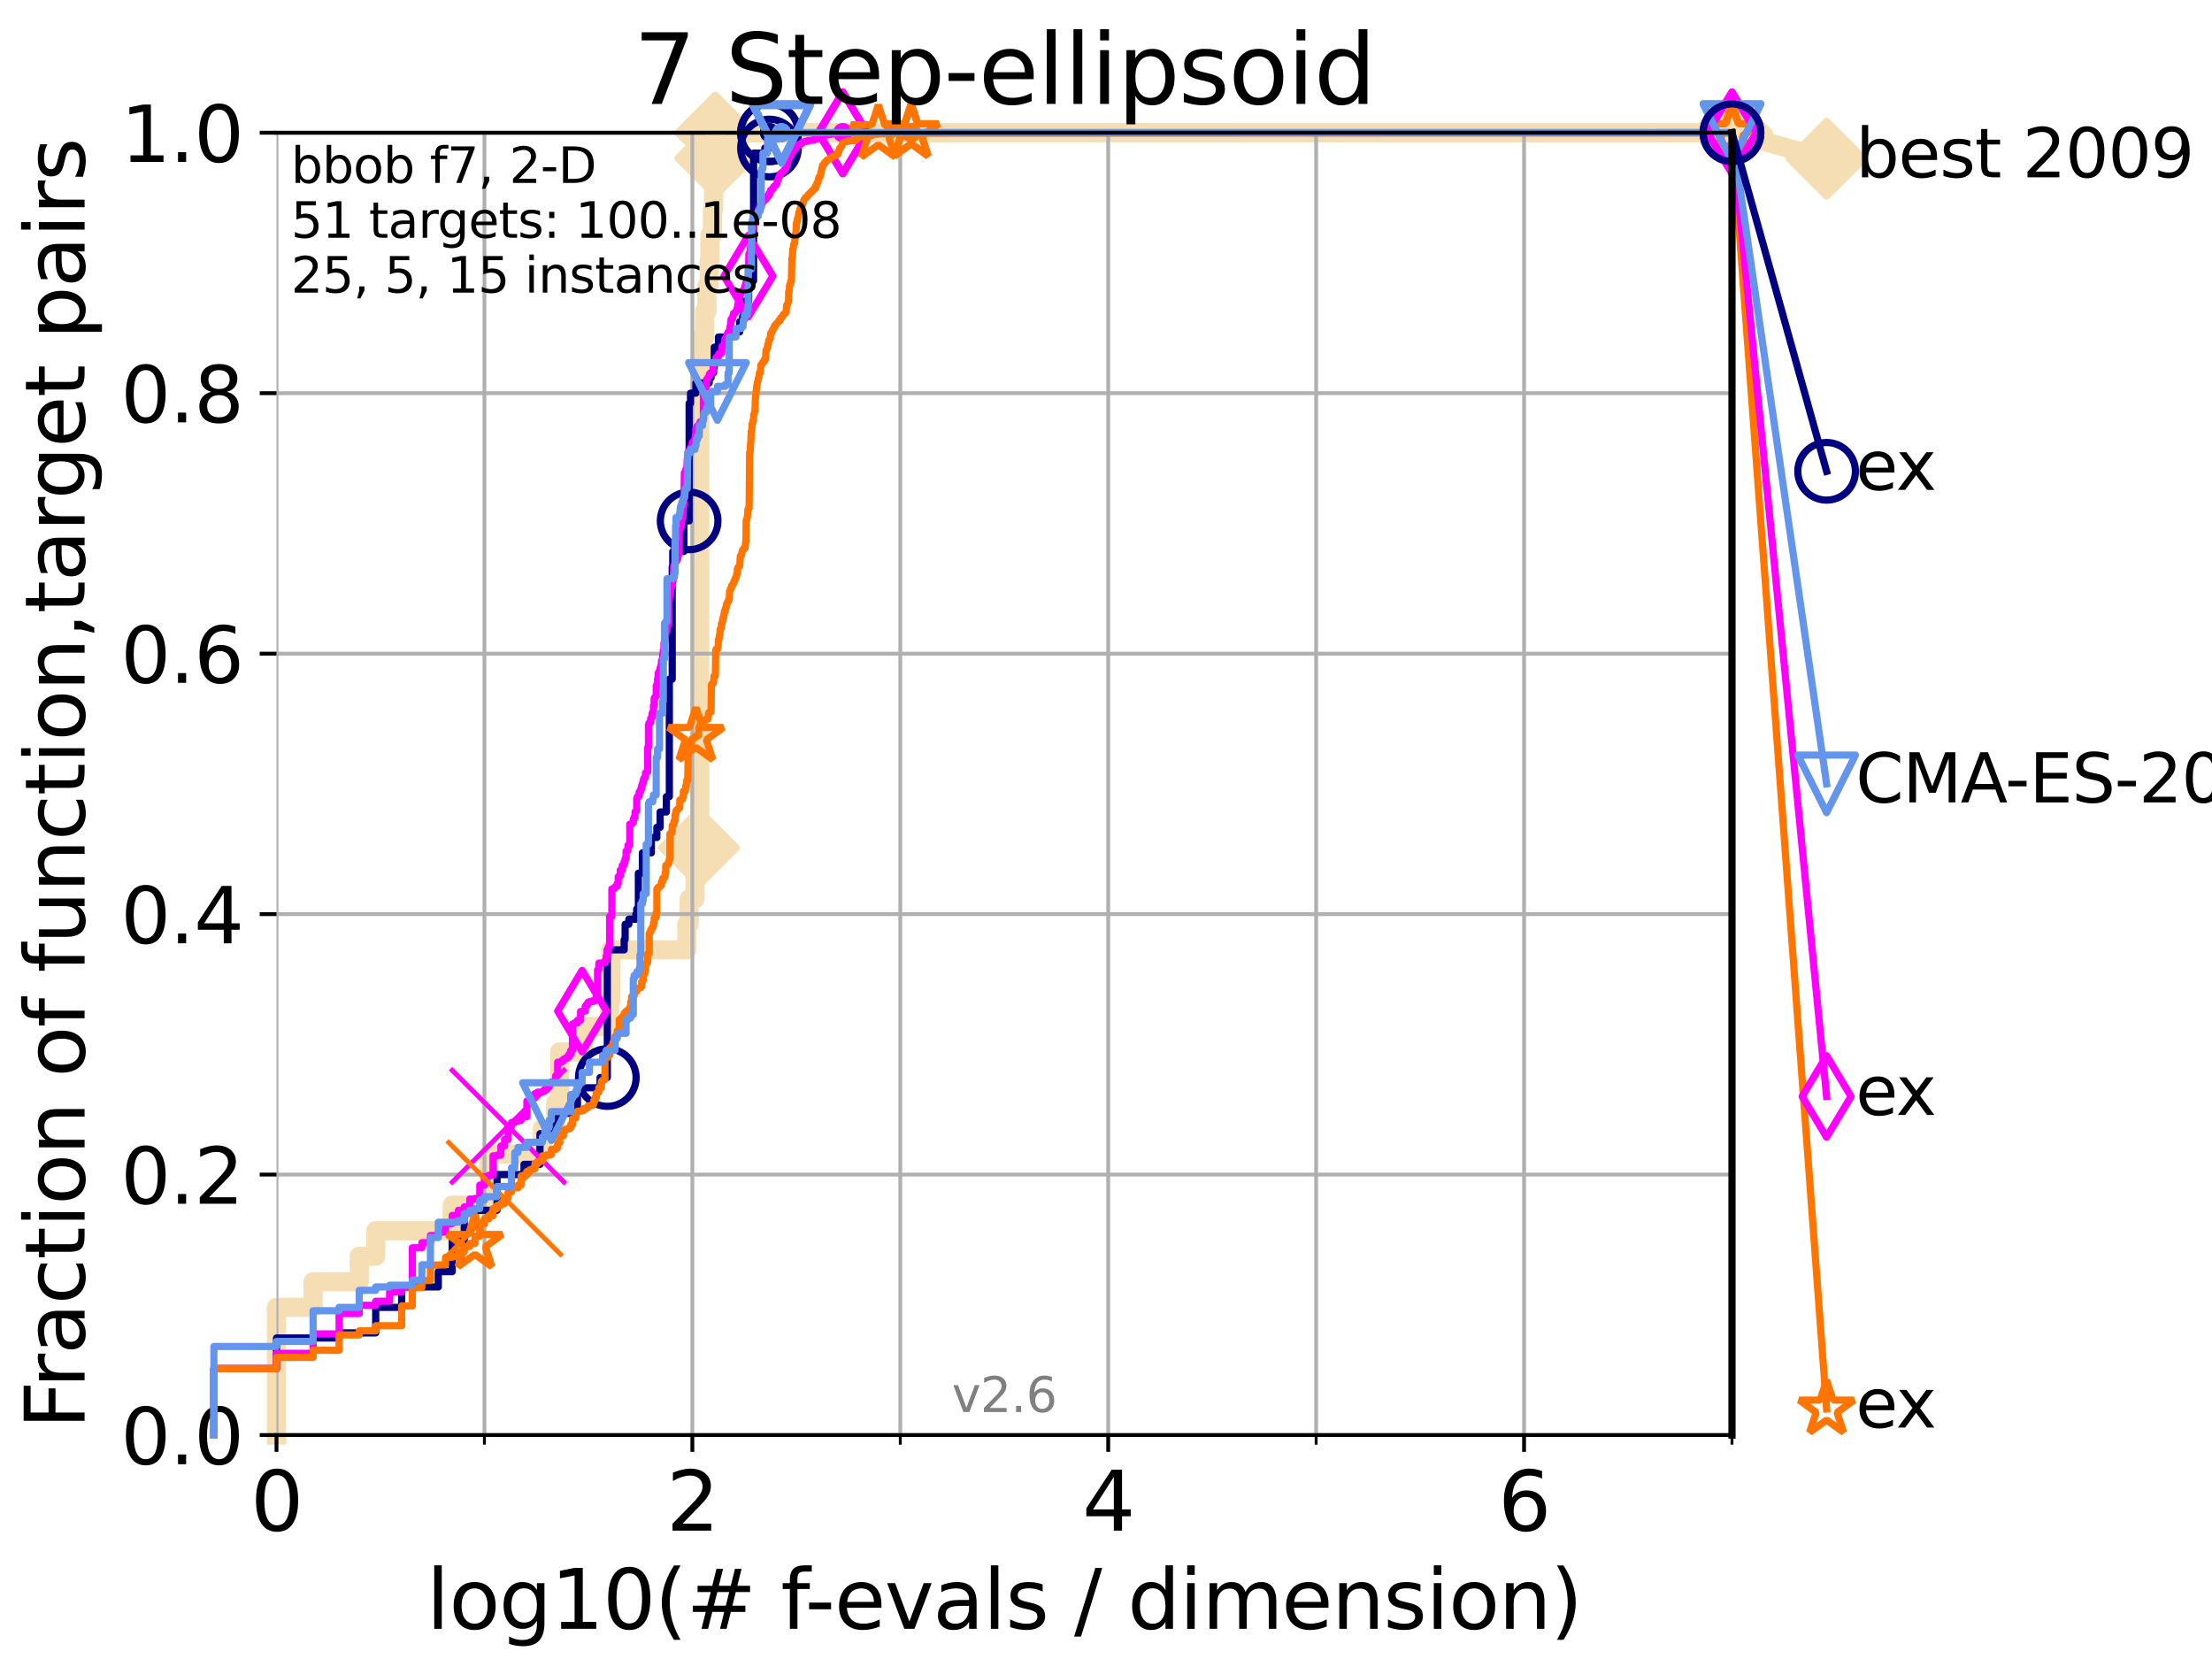 <?xml version="1.0" encoding="utf-8" standalone="no"?>
<!DOCTYPE svg PUBLIC "-//W3C//DTD SVG 1.1//EN"
  "http://www.w3.org/Graphics/SVG/1.1/DTD/svg11.dtd">
<svg xmlns:xlink="http://www.w3.org/1999/xlink" width="460.8pt" height="345.6pt" viewBox="0 0 460.8 345.6" xmlns="http://www.w3.org/2000/svg" version="1.1">
 <defs>
  <style type="text/css">*{stroke-linejoin: round; stroke-linecap: butt}</style>
 </defs>
 <g id="figure_1">
  <g id="patch_1">
   <path d="M 0 345.6 
L 460.8 345.6 
L 460.8 0 
L 0 0 
z
" style="fill: #ffffff"/>
  </g>
  <g id="axes_1">
   <g id="patch_2">
    <path d="M 57.6 298.944 
L 360.806 298.944 
L 360.806 27.648 
L 57.6 27.648 
z
" style="fill: #ffffff"/>
   </g>
   <g id="line2d_1">
    <path d="M 57.6 298.944 
L 57.6 272.346 
L 65.227 272.346 
L 65.227 267.027 
L 74.837 267.027 
L 74.837 261.707 
L 78.267 261.707 
L 78.267 256.388 
L 94.206 256.388 
L 94.206 251.068 
L 101.833 251.068 
L 101.833 240.429 
L 112.989 240.429 
L 112.989 235.11 
L 115.747 235.11 
L 115.747 229.79 
L 116.584 229.79 
L 116.584 219.151 
L 121.582 219.151 
L 121.582 213.832 
L 126.994 213.832 
L 126.994 208.512 
L 127.227 208.512 
L 127.227 197.873 
L 143.066 197.873 
L 143.066 192.553 
L 143.56 192.553 
L 143.56 187.234 
L 144.786 187.234 
L 144.786 181.914 
L 145.591 181.914 
L 145.591 176.595 
L 145.765 176.595 
L 145.765 75.524 
L 146.278 75.524 
L 146.278 70.204 
L 146.778 70.204 
L 146.778 64.885 
L 147.264 64.885 
L 147.264 59.565 
L 147.738 59.565 
L 147.738 54.246 
L 147.894 54.246 
L 147.894 48.926 
L 148.428 48.926 
L 148.428 43.607 
L 148.652 43.607 
L 148.652 38.287 
L 148.874 38.287 
L 148.874 32.968 
L 149.021 32.968 
L 149.021 27.648 
L 360.806 27.648 
" style="fill: none; stroke: #f5deb3; stroke-width: 4; stroke-linecap: square"/>
   </g>
   <g id="line2d_2">
    <defs>
     <path id="m8f758ac2e1" d="M -0 7.778 
L 7.778 0 
L 0 -7.778 
L -7.778 -0 
z
" style="stroke: #f5deb3; stroke-width: 1.5; stroke-linejoin: miter"/>
    </defs>
    <g>
     <use xlink:href="#m8f758ac2e1" x="145.591" y="176.595" style="fill: #f5deb3; stroke: #f5deb3; stroke-width: 1.5; stroke-linejoin: miter"/>
     <use xlink:href="#m8f758ac2e1" x="149.021" y="32.968" style="fill: #f5deb3; stroke: #f5deb3; stroke-width: 1.5; stroke-linejoin: miter"/>
     <use xlink:href="#m8f758ac2e1" x="149.021" y="27.648" style="fill: #f5deb3; stroke: #f5deb3; stroke-width: 1.5; stroke-linejoin: miter"/>
     <use xlink:href="#m8f758ac2e1" x="149.021" y="27.648" style="fill: #f5deb3; stroke: #f5deb3; stroke-width: 1.5; stroke-linejoin: miter"/>
     <use xlink:href="#m8f758ac2e1" x="360.806" y="27.648" style="fill: #f5deb3; stroke: #f5deb3; stroke-width: 1.5; stroke-linejoin: miter"/>
    </g>
   </g>
   <g id="line2d_3">
    <path style="fill: none; stroke: #f5deb3; stroke-width: 4; stroke-linecap: square"/>
    <g/>
   </g>
   <g id="line2d_4">
    <path d="M 360.806 27.648 
L 380.515 33.074 
" style="fill: none; stroke: #f5deb3; stroke-width: 4; stroke-linecap: square"/>
    <g>
     <use xlink:href="#m8f758ac2e1" x="360.806" y="27.648" style="fill: #f5deb3; stroke: #f5deb3; stroke-width: 1.5; stroke-linejoin: miter"/>
     <use xlink:href="#m8f758ac2e1" x="380.515" y="33.074" style="fill: #f5deb3; stroke: #f5deb3; stroke-width: 1.5; stroke-linejoin: miter"/>
    </g>
   </g>
   <g id="matplotlib.axis_1">
    <g id="xtick_1">
     <g id="line2d_5">
      <path d="M 57.6 298.944 
L 57.6 27.648 
" clip-path="url(#pbbf03a0890)" style="fill: none; stroke: #b0b0b0; stroke-width: 0.8; stroke-linecap: square"/>
     </g>
     <g id="line2d_6">
      <defs>
       <path id="ma640a298ef" d="M 0 0 
L 0 3.5 
" style="stroke: #000000; stroke-width: 0.8"/>
      </defs>
      <g>
       <use xlink:href="#ma640a298ef" x="57.6" y="298.944" style="stroke: #000000; stroke-width: 0.8"/>
      </g>
     </g>
     <g id="text_1">
      <!-- 0 -->
      <g transform="translate(52.192 318.861)scale(0.17 -0.17)">
       <defs>
        <path id="DejaVuSans-30" d="M 2034 4250 
Q 1547 4250 1301 3770 
Q 1056 3291 1056 2328 
Q 1056 1369 1301 889 
Q 1547 409 2034 409 
Q 2525 409 2770 889 
Q 3016 1369 3016 2328 
Q 3016 3291 2770 3770 
Q 2525 4250 2034 4250 
z
M 2034 4750 
Q 2819 4750 3233 4129 
Q 3647 3509 3647 2328 
Q 3647 1150 3233 529 
Q 2819 -91 2034 -91 
Q 1250 -91 836 529 
Q 422 1150 422 2328 
Q 422 3509 836 4129 
Q 1250 4750 2034 4750 
z
" transform="scale(0.016)"/>
       </defs>
       <use xlink:href="#DejaVuSans-30"/>
      </g>
     </g>
    </g>
    <g id="xtick_2">
     <g id="line2d_7">
      <path d="M 144.23 298.944 
L 144.23 27.648 
" clip-path="url(#pbbf03a0890)" style="fill: none; stroke: #b0b0b0; stroke-width: 0.8; stroke-linecap: square"/>
     </g>
     <g id="line2d_8">
      <g>
       <use xlink:href="#ma640a298ef" x="144.23" y="298.944" style="stroke: #000000; stroke-width: 0.8"/>
      </g>
     </g>
     <g id="text_2">
      <!-- 2 -->
      <g transform="translate(138.822 318.861)scale(0.17 -0.17)">
       <defs>
        <path id="DejaVuSans-32" d="M 1228 531 
L 3431 531 
L 3431 0 
L 469 0 
L 469 531 
Q 828 903 1448 1529 
Q 2069 2156 2228 2338 
Q 2531 2678 2651 2914 
Q 2772 3150 2772 3378 
Q 2772 3750 2511 3984 
Q 2250 4219 1831 4219 
Q 1534 4219 1204 4116 
Q 875 4013 500 3803 
L 500 4441 
Q 881 4594 1212 4672 
Q 1544 4750 1819 4750 
Q 2544 4750 2975 4387 
Q 3406 4025 3406 3419 
Q 3406 3131 3298 2873 
Q 3191 2616 2906 2266 
Q 2828 2175 2409 1742 
Q 1991 1309 1228 531 
z
" transform="scale(0.016)"/>
       </defs>
       <use xlink:href="#DejaVuSans-32"/>
      </g>
     </g>
    </g>
    <g id="xtick_3">
     <g id="line2d_9">
      <path d="M 230.861 298.944 
L 230.861 27.648 
" clip-path="url(#pbbf03a0890)" style="fill: none; stroke: #b0b0b0; stroke-width: 0.8; stroke-linecap: square"/>
     </g>
     <g id="line2d_10">
      <g>
       <use xlink:href="#ma640a298ef" x="230.861" y="298.944" style="stroke: #000000; stroke-width: 0.8"/>
      </g>
     </g>
     <g id="text_3">
      <!-- 4 -->
      <g transform="translate(225.453 318.861)scale(0.17 -0.17)">
       <defs>
        <path id="DejaVuSans-34" d="M 2419 4116 
L 825 1625 
L 2419 1625 
L 2419 4116 
z
M 2253 4666 
L 3047 4666 
L 3047 1625 
L 3713 1625 
L 3713 1100 
L 3047 1100 
L 3047 0 
L 2419 0 
L 2419 1100 
L 313 1100 
L 313 1709 
L 2253 4666 
z
" transform="scale(0.016)"/>
       </defs>
       <use xlink:href="#DejaVuSans-34"/>
      </g>
     </g>
    </g>
    <g id="xtick_4">
     <g id="line2d_11">
      <path d="M 317.491 298.944 
L 317.491 27.648 
" clip-path="url(#pbbf03a0890)" style="fill: none; stroke: #b0b0b0; stroke-width: 0.8; stroke-linecap: square"/>
     </g>
     <g id="line2d_12">
      <g>
       <use xlink:href="#ma640a298ef" x="317.491" y="298.944" style="stroke: #000000; stroke-width: 0.8"/>
      </g>
     </g>
     <g id="text_4">
      <!-- 6 -->
      <g transform="translate(312.083 318.861)scale(0.17 -0.17)">
       <defs>
        <path id="DejaVuSans-36" d="M 2113 2584 
Q 1688 2584 1439 2293 
Q 1191 2003 1191 1497 
Q 1191 994 1439 701 
Q 1688 409 2113 409 
Q 2538 409 2786 701 
Q 3034 994 3034 1497 
Q 3034 2003 2786 2293 
Q 2538 2584 2113 2584 
z
M 3366 4563 
L 3366 3988 
Q 3128 4100 2886 4159 
Q 2644 4219 2406 4219 
Q 1781 4219 1451 3797 
Q 1122 3375 1075 2522 
Q 1259 2794 1537 2939 
Q 1816 3084 2150 3084 
Q 2853 3084 3261 2657 
Q 3669 2231 3669 1497 
Q 3669 778 3244 343 
Q 2819 -91 2113 -91 
Q 1303 -91 875 529 
Q 447 1150 447 2328 
Q 447 3434 972 4092 
Q 1497 4750 2381 4750 
Q 2619 4750 2861 4703 
Q 3103 4656 3366 4563 
z
" transform="scale(0.016)"/>
       </defs>
       <use xlink:href="#DejaVuSans-36"/>
      </g>
     </g>
    </g>
    <g id="xtick_5">
     <g id="line2d_13">
      <path d="M 100.915 298.944 
L 100.915 27.648 
" clip-path="url(#pbbf03a0890)" style="fill: none; stroke: #b0b0b0; stroke-width: 0.8; stroke-linecap: square"/>
     </g>
     <g id="line2d_14">
      <defs>
       <path id="m35015ed152" d="M 0 0 
L 0 2 
" style="stroke: #000000; stroke-width: 0.6"/>
      </defs>
      <g>
       <use xlink:href="#m35015ed152" x="100.915" y="298.944" style="stroke: #000000; stroke-width: 0.6"/>
      </g>
     </g>
    </g>
    <g id="xtick_6">
     <g id="line2d_15">
      <path d="M 187.546 298.944 
L 187.546 27.648 
" clip-path="url(#pbbf03a0890)" style="fill: none; stroke: #b0b0b0; stroke-width: 0.8; stroke-linecap: square"/>
     </g>
     <g id="line2d_16">
      <g>
       <use xlink:href="#m35015ed152" x="187.546" y="298.944" style="stroke: #000000; stroke-width: 0.6"/>
      </g>
     </g>
    </g>
    <g id="xtick_7">
     <g id="line2d_17">
      <path d="M 274.176 298.944 
L 274.176 27.648 
" clip-path="url(#pbbf03a0890)" style="fill: none; stroke: #b0b0b0; stroke-width: 0.8; stroke-linecap: square"/>
     </g>
     <g id="line2d_18">
      <g>
       <use xlink:href="#m35015ed152" x="274.176" y="298.944" style="stroke: #000000; stroke-width: 0.6"/>
      </g>
     </g>
    </g>
    <g id="xtick_8">
     <g id="line2d_19">
      <path d="M 360.806 298.944 
L 360.806 27.648 
" clip-path="url(#pbbf03a0890)" style="fill: none; stroke: #b0b0b0; stroke-width: 0.8; stroke-linecap: square"/>
     </g>
     <g id="line2d_20">
      <g>
       <use xlink:href="#m35015ed152" x="360.806" y="298.944" style="stroke: #000000; stroke-width: 0.6"/>
      </g>
     </g>
    </g>
    <g id="text_5">
     <!-- log10(# f-evals / dimension) -->
     <g transform="translate(88.823 339.314)scale(0.17 -0.17)">
      <defs>
       <path id="DejaVuSans-6c" d="M 603 4863 
L 1178 4863 
L 1178 0 
L 603 0 
L 603 4863 
z
" transform="scale(0.016)"/>
       <path id="DejaVuSans-6f" d="M 1959 3097 
Q 1497 3097 1228 2736 
Q 959 2375 959 1747 
Q 959 1119 1226 758 
Q 1494 397 1959 397 
Q 2419 397 2687 759 
Q 2956 1122 2956 1747 
Q 2956 2369 2687 2733 
Q 2419 3097 1959 3097 
z
M 1959 3584 
Q 2709 3584 3137 3096 
Q 3566 2609 3566 1747 
Q 3566 888 3137 398 
Q 2709 -91 1959 -91 
Q 1206 -91 779 398 
Q 353 888 353 1747 
Q 353 2609 779 3096 
Q 1206 3584 1959 3584 
z
" transform="scale(0.016)"/>
       <path id="DejaVuSans-67" d="M 2906 1791 
Q 2906 2416 2648 2759 
Q 2391 3103 1925 3103 
Q 1463 3103 1205 2759 
Q 947 2416 947 1791 
Q 947 1169 1205 825 
Q 1463 481 1925 481 
Q 2391 481 2648 825 
Q 2906 1169 2906 1791 
z
M 3481 434 
Q 3481 -459 3084 -895 
Q 2688 -1331 1869 -1331 
Q 1566 -1331 1297 -1286 
Q 1028 -1241 775 -1147 
L 775 -588 
Q 1028 -725 1275 -790 
Q 1522 -856 1778 -856 
Q 2344 -856 2625 -561 
Q 2906 -266 2906 331 
L 2906 616 
Q 2728 306 2450 153 
Q 2172 0 1784 0 
Q 1141 0 747 490 
Q 353 981 353 1791 
Q 353 2603 747 3093 
Q 1141 3584 1784 3584 
Q 2172 3584 2450 3431 
Q 2728 3278 2906 2969 
L 2906 3500 
L 3481 3500 
L 3481 434 
z
" transform="scale(0.016)"/>
       <path id="DejaVuSans-31" d="M 794 531 
L 1825 531 
L 1825 4091 
L 703 3866 
L 703 4441 
L 1819 4666 
L 2450 4666 
L 2450 531 
L 3481 531 
L 3481 0 
L 794 0 
L 794 531 
z
" transform="scale(0.016)"/>
       <path id="DejaVuSans-28" d="M 1984 4856 
Q 1566 4138 1362 3434 
Q 1159 2731 1159 2009 
Q 1159 1288 1364 580 
Q 1569 -128 1984 -844 
L 1484 -844 
Q 1016 -109 783 600 
Q 550 1309 550 2009 
Q 550 2706 781 3412 
Q 1013 4119 1484 4856 
L 1984 4856 
z
" transform="scale(0.016)"/>
       <path id="DejaVuSans-23" d="M 3272 2816 
L 2363 2816 
L 2100 1772 
L 3016 1772 
L 3272 2816 
z
M 2803 4594 
L 2478 3297 
L 3391 3297 
L 3719 4594 
L 4219 4594 
L 3897 3297 
L 4872 3297 
L 4872 2816 
L 3775 2816 
L 3519 1772 
L 4513 1772 
L 4513 1294 
L 3397 1294 
L 3072 0 
L 2572 0 
L 2894 1294 
L 1978 1294 
L 1656 0 
L 1153 0 
L 1478 1294 
L 494 1294 
L 494 1772 
L 1594 1772 
L 1856 2816 
L 850 2816 
L 850 3297 
L 1978 3297 
L 2297 4594 
L 2803 4594 
z
" transform="scale(0.016)"/>
       <path id="DejaVuSans-20" transform="scale(0.016)"/>
       <path id="DejaVuSans-66" d="M 2375 4863 
L 2375 4384 
L 1825 4384 
Q 1516 4384 1395 4259 
Q 1275 4134 1275 3809 
L 1275 3500 
L 2222 3500 
L 2222 3053 
L 1275 3053 
L 1275 0 
L 697 0 
L 697 3053 
L 147 3053 
L 147 3500 
L 697 3500 
L 697 3744 
Q 697 4328 969 4595 
Q 1241 4863 1831 4863 
L 2375 4863 
z
" transform="scale(0.016)"/>
       <path id="DejaVuSans-2d" d="M 313 2009 
L 1997 2009 
L 1997 1497 
L 313 1497 
L 313 2009 
z
" transform="scale(0.016)"/>
       <path id="DejaVuSans-65" d="M 3597 1894 
L 3597 1613 
L 953 1613 
Q 991 1019 1311 708 
Q 1631 397 2203 397 
Q 2534 397 2845 478 
Q 3156 559 3463 722 
L 3463 178 
Q 3153 47 2828 -22 
Q 2503 -91 2169 -91 
Q 1331 -91 842 396 
Q 353 884 353 1716 
Q 353 2575 817 3079 
Q 1281 3584 2069 3584 
Q 2775 3584 3186 3129 
Q 3597 2675 3597 1894 
z
M 3022 2063 
Q 3016 2534 2758 2815 
Q 2500 3097 2075 3097 
Q 1594 3097 1305 2825 
Q 1016 2553 972 2059 
L 3022 2063 
z
" transform="scale(0.016)"/>
       <path id="DejaVuSans-76" d="M 191 3500 
L 800 3500 
L 1894 563 
L 2988 3500 
L 3597 3500 
L 2284 0 
L 1503 0 
L 191 3500 
z
" transform="scale(0.016)"/>
       <path id="DejaVuSans-61" d="M 2194 1759 
Q 1497 1759 1228 1600 
Q 959 1441 959 1056 
Q 959 750 1161 570 
Q 1363 391 1709 391 
Q 2188 391 2477 730 
Q 2766 1069 2766 1631 
L 2766 1759 
L 2194 1759 
z
M 3341 1997 
L 3341 0 
L 2766 0 
L 2766 531 
Q 2569 213 2275 61 
Q 1981 -91 1556 -91 
Q 1019 -91 701 211 
Q 384 513 384 1019 
Q 384 1609 779 1909 
Q 1175 2209 1959 2209 
L 2766 2209 
L 2766 2266 
Q 2766 2663 2505 2880 
Q 2244 3097 1772 3097 
Q 1472 3097 1187 3025 
Q 903 2953 641 2809 
L 641 3341 
Q 956 3463 1253 3523 
Q 1550 3584 1831 3584 
Q 2591 3584 2966 3190 
Q 3341 2797 3341 1997 
z
" transform="scale(0.016)"/>
       <path id="DejaVuSans-73" d="M 2834 3397 
L 2834 2853 
Q 2591 2978 2328 3040 
Q 2066 3103 1784 3103 
Q 1356 3103 1142 2972 
Q 928 2841 928 2578 
Q 928 2378 1081 2264 
Q 1234 2150 1697 2047 
L 1894 2003 
Q 2506 1872 2764 1633 
Q 3022 1394 3022 966 
Q 3022 478 2636 193 
Q 2250 -91 1575 -91 
Q 1294 -91 989 -36 
Q 684 19 347 128 
L 347 722 
Q 666 556 975 473 
Q 1284 391 1588 391 
Q 1994 391 2212 530 
Q 2431 669 2431 922 
Q 2431 1156 2273 1281 
Q 2116 1406 1581 1522 
L 1381 1569 
Q 847 1681 609 1914 
Q 372 2147 372 2553 
Q 372 3047 722 3315 
Q 1072 3584 1716 3584 
Q 2034 3584 2315 3537 
Q 2597 3491 2834 3397 
z
" transform="scale(0.016)"/>
       <path id="DejaVuSans-2f" d="M 1625 4666 
L 2156 4666 
L 531 -594 
L 0 -594 
L 1625 4666 
z
" transform="scale(0.016)"/>
       <path id="DejaVuSans-64" d="M 2906 2969 
L 2906 4863 
L 3481 4863 
L 3481 0 
L 2906 0 
L 2906 525 
Q 2725 213 2448 61 
Q 2172 -91 1784 -91 
Q 1150 -91 751 415 
Q 353 922 353 1747 
Q 353 2572 751 3078 
Q 1150 3584 1784 3584 
Q 2172 3584 2448 3432 
Q 2725 3281 2906 2969 
z
M 947 1747 
Q 947 1113 1208 752 
Q 1469 391 1925 391 
Q 2381 391 2643 752 
Q 2906 1113 2906 1747 
Q 2906 2381 2643 2742 
Q 2381 3103 1925 3103 
Q 1469 3103 1208 2742 
Q 947 2381 947 1747 
z
" transform="scale(0.016)"/>
       <path id="DejaVuSans-69" d="M 603 3500 
L 1178 3500 
L 1178 0 
L 603 0 
L 603 3500 
z
M 603 4863 
L 1178 4863 
L 1178 4134 
L 603 4134 
L 603 4863 
z
" transform="scale(0.016)"/>
       <path id="DejaVuSans-6d" d="M 3328 2828 
Q 3544 3216 3844 3400 
Q 4144 3584 4550 3584 
Q 5097 3584 5394 3201 
Q 5691 2819 5691 2113 
L 5691 0 
L 5113 0 
L 5113 2094 
Q 5113 2597 4934 2840 
Q 4756 3084 4391 3084 
Q 3944 3084 3684 2787 
Q 3425 2491 3425 1978 
L 3425 0 
L 2847 0 
L 2847 2094 
Q 2847 2600 2669 2842 
Q 2491 3084 2119 3084 
Q 1678 3084 1418 2786 
Q 1159 2488 1159 1978 
L 1159 0 
L 581 0 
L 581 3500 
L 1159 3500 
L 1159 2956 
Q 1356 3278 1631 3431 
Q 1906 3584 2284 3584 
Q 2666 3584 2933 3390 
Q 3200 3197 3328 2828 
z
" transform="scale(0.016)"/>
       <path id="DejaVuSans-6e" d="M 3513 2113 
L 3513 0 
L 2938 0 
L 2938 2094 
Q 2938 2591 2744 2837 
Q 2550 3084 2163 3084 
Q 1697 3084 1428 2787 
Q 1159 2491 1159 1978 
L 1159 0 
L 581 0 
L 581 3500 
L 1159 3500 
L 1159 2956 
Q 1366 3272 1645 3428 
Q 1925 3584 2291 3584 
Q 2894 3584 3203 3211 
Q 3513 2838 3513 2113 
z
" transform="scale(0.016)"/>
       <path id="DejaVuSans-29" d="M 513 4856 
L 1013 4856 
Q 1481 4119 1714 3412 
Q 1947 2706 1947 2009 
Q 1947 1309 1714 600 
Q 1481 -109 1013 -844 
L 513 -844 
Q 928 -128 1133 580 
Q 1338 1288 1338 2009 
Q 1338 2731 1133 3434 
Q 928 4138 513 4856 
z
" transform="scale(0.016)"/>
      </defs>
      <use xlink:href="#DejaVuSans-6c"/>
      <use xlink:href="#DejaVuSans-6f" x="27.783"/>
      <use xlink:href="#DejaVuSans-67" x="88.965"/>
      <use xlink:href="#DejaVuSans-31" x="152.441"/>
      <use xlink:href="#DejaVuSans-30" x="216.064"/>
      <use xlink:href="#DejaVuSans-28" x="279.688"/>
      <use xlink:href="#DejaVuSans-23" x="318.701"/>
      <use xlink:href="#DejaVuSans-20" x="402.49"/>
      <use xlink:href="#DejaVuSans-66" x="434.277"/>
      <use xlink:href="#DejaVuSans-2d" x="463.982"/>
      <use xlink:href="#DejaVuSans-65" x="500.066"/>
      <use xlink:href="#DejaVuSans-76" x="561.59"/>
      <use xlink:href="#DejaVuSans-61" x="620.77"/>
      <use xlink:href="#DejaVuSans-6c" x="682.049"/>
      <use xlink:href="#DejaVuSans-73" x="709.832"/>
      <use xlink:href="#DejaVuSans-20" x="761.932"/>
      <use xlink:href="#DejaVuSans-2f" x="793.719"/>
      <use xlink:href="#DejaVuSans-20" x="827.41"/>
      <use xlink:href="#DejaVuSans-64" x="859.197"/>
      <use xlink:href="#DejaVuSans-69" x="922.674"/>
      <use xlink:href="#DejaVuSans-6d" x="950.457"/>
      <use xlink:href="#DejaVuSans-65" x="1047.869"/>
      <use xlink:href="#DejaVuSans-6e" x="1109.393"/>
      <use xlink:href="#DejaVuSans-73" x="1172.771"/>
      <use xlink:href="#DejaVuSans-69" x="1224.871"/>
      <use xlink:href="#DejaVuSans-6f" x="1252.654"/>
      <use xlink:href="#DejaVuSans-6e" x="1313.836"/>
      <use xlink:href="#DejaVuSans-29" x="1377.215"/>
     </g>
    </g>
   </g>
   <g id="matplotlib.axis_2">
    <g id="ytick_1">
     <g id="line2d_21">
      <path d="M 57.6 298.944 
L 360.806 298.944 
" clip-path="url(#pbbf03a0890)" style="fill: none; stroke: #b0b0b0; stroke-width: 0.8; stroke-linecap: square"/>
     </g>
     <g id="line2d_22">
      <defs>
       <path id="m1f6aeeaca2" d="M 0 0 
L -3.5 0 
" style="stroke: #000000; stroke-width: 0.8"/>
      </defs>
      <g>
       <use xlink:href="#m1f6aeeaca2" x="57.6" y="298.944" style="stroke: #000000; stroke-width: 0.8"/>
      </g>
     </g>
     <g id="text_6">
      <!-- 0.0 -->
      <g transform="translate(25.155 305.023)scale(0.16 -0.16)">
       <defs>
        <path id="DejaVuSans-2e" d="M 684 794 
L 1344 794 
L 1344 0 
L 684 0 
L 684 794 
z
" transform="scale(0.016)"/>
       </defs>
       <use xlink:href="#DejaVuSans-30"/>
       <use xlink:href="#DejaVuSans-2e" x="63.623"/>
       <use xlink:href="#DejaVuSans-30" x="95.41"/>
      </g>
     </g>
    </g>
    <g id="ytick_2">
     <g id="line2d_23">
      <path d="M 57.6 244.685 
L 360.806 244.685 
" clip-path="url(#pbbf03a0890)" style="fill: none; stroke: #b0b0b0; stroke-width: 0.8; stroke-linecap: square"/>
     </g>
     <g id="line2d_24">
      <g>
       <use xlink:href="#m1f6aeeaca2" x="57.6" y="244.685" style="stroke: #000000; stroke-width: 0.8"/>
      </g>
     </g>
     <g id="text_7">
      <!-- 0.2 -->
      <g transform="translate(25.155 250.764)scale(0.16 -0.16)">
       <use xlink:href="#DejaVuSans-30"/>
       <use xlink:href="#DejaVuSans-2e" x="63.623"/>
       <use xlink:href="#DejaVuSans-32" x="95.41"/>
      </g>
     </g>
    </g>
    <g id="ytick_3">
     <g id="line2d_25">
      <path d="M 57.6 190.426 
L 360.806 190.426 
" clip-path="url(#pbbf03a0890)" style="fill: none; stroke: #b0b0b0; stroke-width: 0.8; stroke-linecap: square"/>
     </g>
     <g id="line2d_26">
      <g>
       <use xlink:href="#m1f6aeeaca2" x="57.6" y="190.426" style="stroke: #000000; stroke-width: 0.8"/>
      </g>
     </g>
     <g id="text_8">
      <!-- 0.4 -->
      <g transform="translate(25.155 196.504)scale(0.16 -0.16)">
       <use xlink:href="#DejaVuSans-30"/>
       <use xlink:href="#DejaVuSans-2e" x="63.623"/>
       <use xlink:href="#DejaVuSans-34" x="95.41"/>
      </g>
     </g>
    </g>
    <g id="ytick_4">
     <g id="line2d_27">
      <path d="M 57.6 136.166 
L 360.806 136.166 
" clip-path="url(#pbbf03a0890)" style="fill: none; stroke: #b0b0b0; stroke-width: 0.8; stroke-linecap: square"/>
     </g>
     <g id="line2d_28">
      <g>
       <use xlink:href="#m1f6aeeaca2" x="57.6" y="136.166" style="stroke: #000000; stroke-width: 0.8"/>
      </g>
     </g>
     <g id="text_9">
      <!-- 0.6 -->
      <g transform="translate(25.155 142.245)scale(0.16 -0.16)">
       <use xlink:href="#DejaVuSans-30"/>
       <use xlink:href="#DejaVuSans-2e" x="63.623"/>
       <use xlink:href="#DejaVuSans-36" x="95.41"/>
      </g>
     </g>
    </g>
    <g id="ytick_5">
     <g id="line2d_29">
      <path d="M 57.6 81.907 
L 360.806 81.907 
" clip-path="url(#pbbf03a0890)" style="fill: none; stroke: #b0b0b0; stroke-width: 0.8; stroke-linecap: square"/>
     </g>
     <g id="line2d_30">
      <g>
       <use xlink:href="#m1f6aeeaca2" x="57.6" y="81.907" style="stroke: #000000; stroke-width: 0.8"/>
      </g>
     </g>
     <g id="text_10">
      <!-- 0.8 -->
      <g transform="translate(25.155 87.986)scale(0.16 -0.16)">
       <defs>
        <path id="DejaVuSans-38" d="M 2034 2216 
Q 1584 2216 1326 1975 
Q 1069 1734 1069 1313 
Q 1069 891 1326 650 
Q 1584 409 2034 409 
Q 2484 409 2743 651 
Q 3003 894 3003 1313 
Q 3003 1734 2745 1975 
Q 2488 2216 2034 2216 
z
M 1403 2484 
Q 997 2584 770 2862 
Q 544 3141 544 3541 
Q 544 4100 942 4425 
Q 1341 4750 2034 4750 
Q 2731 4750 3128 4425 
Q 3525 4100 3525 3541 
Q 3525 3141 3298 2862 
Q 3072 2584 2669 2484 
Q 3125 2378 3379 2068 
Q 3634 1759 3634 1313 
Q 3634 634 3220 271 
Q 2806 -91 2034 -91 
Q 1263 -91 848 271 
Q 434 634 434 1313 
Q 434 1759 690 2068 
Q 947 2378 1403 2484 
z
M 1172 3481 
Q 1172 3119 1398 2916 
Q 1625 2713 2034 2713 
Q 2441 2713 2670 2916 
Q 2900 3119 2900 3481 
Q 2900 3844 2670 4047 
Q 2441 4250 2034 4250 
Q 1625 4250 1398 4047 
Q 1172 3844 1172 3481 
z
" transform="scale(0.016)"/>
       </defs>
       <use xlink:href="#DejaVuSans-30"/>
       <use xlink:href="#DejaVuSans-2e" x="63.623"/>
       <use xlink:href="#DejaVuSans-38" x="95.41"/>
      </g>
     </g>
    </g>
    <g id="ytick_6">
     <g id="line2d_31">
      <path d="M 57.6 27.648 
L 360.806 27.648 
" clip-path="url(#pbbf03a0890)" style="fill: none; stroke: #b0b0b0; stroke-width: 0.8; stroke-linecap: square"/>
     </g>
     <g id="line2d_32">
      <g>
       <use xlink:href="#m1f6aeeaca2" x="57.6" y="27.648" style="stroke: #000000; stroke-width: 0.8"/>
      </g>
     </g>
     <g id="text_11">
      <!-- 1.0 -->
      <g transform="translate(25.155 33.727)scale(0.16 -0.16)">
       <use xlink:href="#DejaVuSans-31"/>
       <use xlink:href="#DejaVuSans-2e" x="63.623"/>
       <use xlink:href="#DejaVuSans-30" x="95.41"/>
      </g>
     </g>
    </g>
    <g id="text_12">
     <!-- Fraction of function,target pairs -->
     <g transform="translate(17.62 297.681)rotate(-90)scale(0.17 -0.17)">
      <defs>
       <path id="DejaVuSans-46" d="M 628 4666 
L 3309 4666 
L 3309 4134 
L 1259 4134 
L 1259 2759 
L 3109 2759 
L 3109 2228 
L 1259 2228 
L 1259 0 
L 628 0 
L 628 4666 
z
" transform="scale(0.016)"/>
       <path id="DejaVuSans-72" d="M 2631 2963 
Q 2534 3019 2420 3045 
Q 2306 3072 2169 3072 
Q 1681 3072 1420 2755 
Q 1159 2438 1159 1844 
L 1159 0 
L 581 0 
L 581 3500 
L 1159 3500 
L 1159 2956 
Q 1341 3275 1631 3429 
Q 1922 3584 2338 3584 
Q 2397 3584 2469 3576 
Q 2541 3569 2628 3553 
L 2631 2963 
z
" transform="scale(0.016)"/>
       <path id="DejaVuSans-63" d="M 3122 3366 
L 3122 2828 
Q 2878 2963 2633 3030 
Q 2388 3097 2138 3097 
Q 1578 3097 1268 2742 
Q 959 2388 959 1747 
Q 959 1106 1268 751 
Q 1578 397 2138 397 
Q 2388 397 2633 464 
Q 2878 531 3122 666 
L 3122 134 
Q 2881 22 2623 -34 
Q 2366 -91 2075 -91 
Q 1284 -91 818 406 
Q 353 903 353 1747 
Q 353 2603 823 3093 
Q 1294 3584 2113 3584 
Q 2378 3584 2631 3529 
Q 2884 3475 3122 3366 
z
" transform="scale(0.016)"/>
       <path id="DejaVuSans-74" d="M 1172 4494 
L 1172 3500 
L 2356 3500 
L 2356 3053 
L 1172 3053 
L 1172 1153 
Q 1172 725 1289 603 
Q 1406 481 1766 481 
L 2356 481 
L 2356 0 
L 1766 0 
Q 1100 0 847 248 
Q 594 497 594 1153 
L 594 3053 
L 172 3053 
L 172 3500 
L 594 3500 
L 594 4494 
L 1172 4494 
z
" transform="scale(0.016)"/>
       <path id="DejaVuSans-75" d="M 544 1381 
L 544 3500 
L 1119 3500 
L 1119 1403 
Q 1119 906 1312 657 
Q 1506 409 1894 409 
Q 2359 409 2629 706 
Q 2900 1003 2900 1516 
L 2900 3500 
L 3475 3500 
L 3475 0 
L 2900 0 
L 2900 538 
Q 2691 219 2414 64 
Q 2138 -91 1772 -91 
Q 1169 -91 856 284 
Q 544 659 544 1381 
z
M 1991 3584 
L 1991 3584 
z
" transform="scale(0.016)"/>
       <path id="DejaVuSans-2c" d="M 750 794 
L 1409 794 
L 1409 256 
L 897 -744 
L 494 -744 
L 750 256 
L 750 794 
z
" transform="scale(0.016)"/>
       <path id="DejaVuSans-70" d="M 1159 525 
L 1159 -1331 
L 581 -1331 
L 581 3500 
L 1159 3500 
L 1159 2969 
Q 1341 3281 1617 3432 
Q 1894 3584 2278 3584 
Q 2916 3584 3314 3078 
Q 3713 2572 3713 1747 
Q 3713 922 3314 415 
Q 2916 -91 2278 -91 
Q 1894 -91 1617 61 
Q 1341 213 1159 525 
z
M 3116 1747 
Q 3116 2381 2855 2742 
Q 2594 3103 2138 3103 
Q 1681 3103 1420 2742 
Q 1159 2381 1159 1747 
Q 1159 1113 1420 752 
Q 1681 391 2138 391 
Q 2594 391 2855 752 
Q 3116 1113 3116 1747 
z
" transform="scale(0.016)"/>
      </defs>
      <use xlink:href="#DejaVuSans-46"/>
      <use xlink:href="#DejaVuSans-72" x="50.27"/>
      <use xlink:href="#DejaVuSans-61" x="91.383"/>
      <use xlink:href="#DejaVuSans-63" x="152.662"/>
      <use xlink:href="#DejaVuSans-74" x="207.643"/>
      <use xlink:href="#DejaVuSans-69" x="246.852"/>
      <use xlink:href="#DejaVuSans-6f" x="274.635"/>
      <use xlink:href="#DejaVuSans-6e" x="335.816"/>
      <use xlink:href="#DejaVuSans-20" x="399.195"/>
      <use xlink:href="#DejaVuSans-6f" x="430.982"/>
      <use xlink:href="#DejaVuSans-66" x="492.164"/>
      <use xlink:href="#DejaVuSans-20" x="527.369"/>
      <use xlink:href="#DejaVuSans-66" x="559.156"/>
      <use xlink:href="#DejaVuSans-75" x="594.361"/>
      <use xlink:href="#DejaVuSans-6e" x="657.74"/>
      <use xlink:href="#DejaVuSans-63" x="721.119"/>
      <use xlink:href="#DejaVuSans-74" x="776.1"/>
      <use xlink:href="#DejaVuSans-69" x="815.309"/>
      <use xlink:href="#DejaVuSans-6f" x="843.092"/>
      <use xlink:href="#DejaVuSans-6e" x="904.273"/>
      <use xlink:href="#DejaVuSans-2c" x="967.652"/>
      <use xlink:href="#DejaVuSans-74" x="999.439"/>
      <use xlink:href="#DejaVuSans-61" x="1038.648"/>
      <use xlink:href="#DejaVuSans-72" x="1099.928"/>
      <use xlink:href="#DejaVuSans-67" x="1139.291"/>
      <use xlink:href="#DejaVuSans-65" x="1202.768"/>
      <use xlink:href="#DejaVuSans-74" x="1264.291"/>
      <use xlink:href="#DejaVuSans-20" x="1303.5"/>
      <use xlink:href="#DejaVuSans-70" x="1335.287"/>
      <use xlink:href="#DejaVuSans-61" x="1398.764"/>
      <use xlink:href="#DejaVuSans-69" x="1460.043"/>
      <use xlink:href="#DejaVuSans-72" x="1487.826"/>
      <use xlink:href="#DejaVuSans-73" x="1528.939"/>
     </g>
    </g>
   </g>
   <g id="line2d_33">
    <defs>
     <path id="m698ac945df" d="M 0 1.5 
C 0.398 1.5 0.779 1.342 1.061 1.061 
C 1.342 0.779 1.5 0.398 1.5 0 
C 1.5 -0.398 1.342 -0.779 1.061 -1.061 
C 0.779 -1.342 0.398 -1.5 0 -1.5 
C -0.398 -1.5 -0.779 -1.342 -1.061 -1.061 
C -1.342 -0.779 -1.5 -0.398 -1.5 0 
C -1.5 0.398 -1.342 0.779 -1.061 1.061 
C -0.779 1.342 -0.398 1.5 0 1.5 
z
" style="stroke: #f5deb3"/>
    </defs>
    <g>
     <use xlink:href="#m698ac945df" x="149.021" y="27.648" style="fill: #f5deb3; stroke: #f5deb3"/>
     <use xlink:href="#m698ac945df" x="149.021" y="27.648" style="fill: #f5deb3; stroke: #f5deb3"/>
    </g>
   </g>
   <g id="line2d_34">
    <defs>
     <path id="m56cfb89e69" d="M 0 1.5 
C 0.398 1.5 0.779 1.342 1.061 1.061 
C 1.342 0.779 1.5 0.398 1.5 0 
C 1.5 -0.398 1.342 -0.779 1.061 -1.061 
C 0.779 -1.342 0.398 -1.5 0 -1.5 
C -0.398 -1.5 -0.779 -1.342 -1.061 -1.061 
C -1.342 -0.779 -1.5 -0.398 -1.5 0 
C -1.5 0.398 -1.342 0.779 -1.061 1.061 
C -0.779 1.342 -0.398 1.5 0 1.5 
z
" style="stroke: #000080"/>
    </defs>
    <g>
     <use xlink:href="#m56cfb89e69" x="160.303" y="27.648" style="fill: #000080; stroke: #000080"/>
     <use xlink:href="#m56cfb89e69" x="160.303" y="27.648" style="fill: #000080; stroke: #000080"/>
    </g>
   </g>
   <g id="line2d_35">
    <path d="M 44.561 298.944 
L 44.561 285.113 
L 57.6 285.113 
L 57.6 278.73 
L 70.639 278.73 
L 70.639 277.666 
L 78.267 277.666 
L 78.267 272.346 
L 83.678 272.346 
L 83.678 268.091 
L 91.306 268.091 
L 91.306 264.899 
L 94.206 264.899 
L 94.206 258.516 
L 96.718 258.516 
L 96.718 252.132 
L 103.544 252.132 
L 103.544 244.685 
L 109.159 244.685 
L 109.159 242.557 
L 112.488 242.557 
L 112.488 236.174 
L 115.747 236.174 
L 115.747 232.982 
L 116.17 232.982 
L 116.17 231.918 
L 119.6 231.918 
L 119.6 230.854 
L 120.284 230.854 
L 120.284 226.598 
L 125.012 226.598 
L 125.012 224.471 
L 126.517 224.471 
L 126.517 197.873 
L 130.027 197.873 
L 130.027 195.745 
L 130.226 195.745 
L 130.226 192.553 
L 131.002 192.553 
L 131.002 191.49 
L 132.464 191.49 
L 132.464 190.426 
L 132.639 190.426 
L 132.639 189.362 
L 132.984 189.362 
L 132.984 181.914 
L 133.82 181.914 
L 133.82 177.659 
L 135.688 177.659 
L 135.688 174.467 
L 136.837 174.467 
L 136.837 172.339 
L 137.521 172.339 
L 137.521 169.147 
L 138.819 169.147 
L 138.819 165.956 
L 139.435 165.956 
L 139.435 141.486 
L 140.033 141.486 
L 140.033 118.08 
L 140.15 118.08 
L 140.15 114.888 
L 142.456 114.888 
L 142.456 108.505 
L 143.56 108.505 
L 143.56 84.035 
L 143.85 84.035 
L 143.85 81.907 
L 144.968 81.907 
L 144.968 79.779 
L 147.738 79.779 
L 147.738 78.715 
L 148.125 78.715 
L 148.125 77.652 
L 148.652 77.652 
L 148.652 76.588 
L 148.801 76.588 
L 148.801 72.332 
L 149.666 72.332 
L 149.666 70.204 
L 151.795 70.204 
L 151.795 69.14 
L 154.101 69.14 
L 154.101 67.013 
L 154.704 67.013 
L 154.704 65.949 
L 154.918 65.949 
L 154.918 62.757 
L 155.955 62.757 
L 155.955 58.501 
L 156.985 58.501 
L 156.985 31.904 
L 159.317 31.904 
L 159.317 30.84 
L 160.303 30.84 
L 160.303 27.648 
L 360.806 27.648 
" style="fill: none; stroke: #000080; stroke-width: 1.5; stroke-linecap: square"/>
   </g>
   <g id="line2d_36">
    <defs>
     <path id="ma88ab81a0d" d="M 0 6 
C 1.591 6 3.117 5.368 4.243 4.243 
C 5.368 3.117 6 1.591 6 0 
C 6 -1.591 5.368 -3.117 4.243 -4.243 
C 3.117 -5.368 1.591 -6 0 -6 
C -1.591 -6 -3.117 -5.368 -4.243 -4.243 
C -5.368 -3.117 -6 -1.591 -6 0 
C -6 1.591 -5.368 3.117 -4.243 4.243 
C -3.117 5.368 -1.591 6 0 6 
z
" style="stroke: #000080; stroke-width: 1.5"/>
    </defs>
    <g>
     <use xlink:href="#ma88ab81a0d" x="126.517" y="224.471" style="fill-opacity: 0; stroke: #000080; stroke-width: 1.5"/>
     <use xlink:href="#ma88ab81a0d" x="143.56" y="108.505" style="fill-opacity: 0; stroke: #000080; stroke-width: 1.5"/>
     <use xlink:href="#ma88ab81a0d" x="160.303" y="30.84" style="fill-opacity: 0; stroke: #000080; stroke-width: 1.5"/>
     <use xlink:href="#ma88ab81a0d" x="160.303" y="27.648" style="fill-opacity: 0; stroke: #000080; stroke-width: 1.5"/>
     <use xlink:href="#ma88ab81a0d" x="160.303" y="27.648" style="fill-opacity: 0; stroke: #000080; stroke-width: 1.5"/>
     <use xlink:href="#ma88ab81a0d" x="360.806" y="27.648" style="fill-opacity: 0; stroke: #000080; stroke-width: 1.5"/>
    </g>
   </g>
   <g id="line2d_37">
    <path style="fill: none; stroke: #000080; stroke-width: 1.5; stroke-linecap: square"/>
    <g/>
   </g>
   <g id="line2d_38">
    <defs>
     <path id="mf2a2073f5b" d="M 0 1.5 
C 0.398 1.5 0.779 1.342 1.061 1.061 
C 1.342 0.779 1.5 0.398 1.5 0 
C 1.5 -0.398 1.342 -0.779 1.061 -1.061 
C 0.779 -1.342 0.398 -1.5 0 -1.5 
C -0.398 -1.5 -0.779 -1.342 -1.061 -1.061 
C -1.342 -0.779 -1.5 -0.398 -1.5 0 
C -1.5 0.398 -1.342 0.779 -1.061 1.061 
C -0.779 1.342 -0.398 1.5 0 1.5 
z
" style="stroke: #ff00ff"/>
    </defs>
    <g>
     <use xlink:href="#mf2a2073f5b" x="175.567" y="27.648" style="fill: #ff00ff; stroke: #ff00ff"/>
     <use xlink:href="#mf2a2073f5b" x="175.567" y="27.648" style="fill: #ff00ff; stroke: #ff00ff"/>
    </g>
   </g>
   <g id="line2d_39">
    <path d="M 44.561 298.944 
L 44.561 285.113 
L 57.6 285.113 
L 57.6 281.922 
L 65.227 281.922 
L 65.227 277.879 
L 70.639 277.879 
L 70.639 273.623 
L 74.837 273.623 
L 74.837 271.921 
L 78.267 271.921 
L 78.267 271.07 
L 81.166 271.07 
L 81.166 269.155 
L 83.678 269.155 
L 83.678 268.091 
L 85.894 268.091 
L 85.894 259.934 
L 87.876 259.934 
L 87.876 258.87 
L 89.669 258.87 
L 89.669 257.381 
L 91.306 257.381 
L 91.306 256.671 
L 92.812 256.671 
L 92.812 254.898 
L 94.206 254.898 
L 94.206 253.196 
L 95.503 253.196 
L 95.503 252.132 
L 96.718 252.132 
L 96.718 251.423 
L 97.858 251.423 
L 97.858 249.792 
L 98.933 249.792 
L 98.933 249.65 
L 99.95 249.65 
L 99.95 246.884 
L 100.915 246.884 
L 100.915 245.11 
L 101.833 245.11 
L 101.833 244.827 
L 102.708 244.827 
L 102.708 240.784 
L 103.544 240.784 
L 103.544 240.642 
L 104.345 240.642 
L 104.345 238.727 
L 105.113 238.727 
L 105.113 237.379 
L 105.851 237.379 
L 105.851 234.613 
L 106.561 234.613 
L 106.561 233.833 
L 107.245 233.833 
L 107.245 233.549 
L 107.905 233.549 
L 107.905 233.407 
L 108.543 233.407 
L 108.543 232.627 
L 109.757 232.627 
L 109.757 229.365 
L 110.336 229.365 
L 110.336 229.223 
L 110.897 229.223 
L 110.897 228.159 
L 111.442 228.159 
L 111.442 227.804 
L 111.972 227.804 
L 111.972 227.52 
L 112.989 227.52 
L 112.989 227.308 
L 113.478 227.308 
L 113.478 226.953 
L 113.954 226.953 
L 113.954 226.457 
L 114.419 226.457 
L 114.419 225.676 
L 114.872 225.676 
L 114.872 225.393 
L 115.747 225.393 
L 115.747 224.116 
L 116.17 224.116 
L 116.17 221.279 
L 116.988 221.279 
L 116.988 220.995 
L 117.384 220.995 
L 117.384 220.641 
L 117.772 220.641 
L 117.772 220.428 
L 118.152 220.428 
L 118.152 220.215 
L 118.525 220.215 
L 118.525 219.648 
L 118.89 219.648 
L 118.89 218.867 
L 119.248 218.867 
L 119.248 213.335 
L 119.6 213.335 
L 119.6 213.122 
L 120.284 213.122 
L 120.284 212.555 
L 120.944 212.555 
L 120.944 210.711 
L 121.893 210.64 
L 121.893 209.647 
L 122.199 209.647 
L 122.199 209.221 
L 122.5 209.221 
L 122.5 208.796 
L 122.796 208.796 
L 122.796 208.654 
L 123.375 208.654 
L 123.375 208.512 
L 123.936 208.512 
L 123.936 208.299 
L 124.211 208.299 
L 124.211 207.448 
L 124.482 207.448 
L 124.482 202.058 
L 124.748 202.058 
L 124.748 200.639 
L 126.029 200.568 
L 126.029 200.143 
L 126.275 200.143 
L 126.275 199.221 
L 126.517 199.221 
L 126.517 198.086 
L 126.757 198.086 
L 126.757 197.164 
L 126.994 197.164 
L 126.994 190.922 
L 127.458 190.922 
L 127.458 185.177 
L 127.911 185.177 
L 127.911 184.964 
L 128.134 184.964 
L 128.134 184.751 
L 128.354 184.751 
L 128.354 184.61 
L 128.571 184.61 
L 128.571 184.042 
L 128.786 184.042 
L 128.786 182.624 
L 129.209 182.553 
L 129.209 181.276 
L 129.623 181.276 
L 129.623 180.283 
L 130.027 180.212 
L 130.027 179.503 
L 130.226 179.503 
L 130.226 178.864 
L 130.423 178.864 
L 130.423 177.304 
L 130.811 177.233 
L 130.811 176.098 
L 131.191 176.098 
L 131.191 171.701 
L 131.564 171.701 
L 131.564 171.559 
L 131.747 171.559 
L 131.747 171.346 
L 131.929 171.346 
L 131.929 170.637 
L 132.109 170.637 
L 132.109 170.211 
L 132.287 170.211 
L 132.287 169.147 
L 132.464 169.147 
L 132.464 168.935 
L 132.639 168.935 
L 132.639 166.31 
L 132.812 166.31 
L 132.812 165.885 
L 133.154 165.885 
L 133.154 164.963 
L 133.323 164.963 
L 133.323 164.821 
L 133.49 164.821 
L 133.49 164.324 
L 133.656 164.324 
L 133.656 163.686 
L 133.82 163.686 
L 133.82 163.19 
L 133.983 163.19 
L 133.983 162.551 
L 134.145 162.551 
L 134.145 162.126 
L 134.305 162.126 
L 134.305 161.913 
L 134.464 161.913 
L 134.464 160.991 
L 134.777 160.92 
L 134.777 160.778 
L 134.932 160.778 
L 134.932 155.671 
L 135.085 155.671 
L 135.085 150.919 
L 135.238 150.919 
L 135.238 150.565 
L 135.539 150.494 
L 135.539 149.643 
L 135.688 149.643 
L 135.688 149.501 
L 135.835 149.501 
L 135.835 148.65 
L 135.981 148.65 
L 135.981 148.366 
L 136.127 148.366 
L 136.127 146.947 
L 136.271 146.947 
L 136.271 145.458 
L 136.414 145.458 
L 136.414 145.245 
L 136.556 145.245 
L 136.556 145.032 
L 136.697 145.032 
L 136.697 142.904 
L 136.837 142.904 
L 136.837 142.55 
L 136.975 142.55 
L 136.975 141.415 
L 137.113 141.415 
L 137.113 140.209 
L 137.25 140.209 
L 137.25 139.926 
L 137.386 139.926 
L 137.386 139.713 
L 137.521 139.713 
L 137.521 139.145 
L 137.655 139.145 
L 137.655 138.649 
L 137.788 138.649 
L 137.788 137.727 
L 137.92 137.727 
L 137.92 137.372 
L 138.051 137.372 
L 138.051 136.308 
L 138.181 136.308 
L 138.181 135.457 
L 138.31 135.457 
L 138.31 133.968 
L 138.439 133.968 
L 138.439 133.329 
L 138.566 133.329 
L 138.566 132.265 
L 138.693 132.265 
L 138.693 131.627 
L 138.819 131.627 
L 138.819 131.343 
L 138.944 131.343 
L 138.944 130.492 
L 139.068 130.492 
L 139.068 129.925 
L 139.314 129.925 
L 139.314 124.747 
L 139.435 124.747 
L 139.435 123.896 
L 139.556 123.896 
L 139.556 123.47 
L 139.677 123.47 
L 139.677 122.477 
L 139.796 122.477 
L 139.796 122.265 
L 139.915 122.265 
L 139.915 122.052 
L 140.033 122.052 
L 140.033 120.917 
L 140.266 120.846 
L 140.266 118.222 
L 140.382 118.222 
L 140.382 117.938 
L 140.497 117.938 
L 140.497 117.725 
L 140.612 117.725 
L 140.612 117.016 
L 140.951 116.945 
L 140.951 116.449 
L 141.173 116.449 
L 141.283 115.527 
L 141.393 115.527 
L 141.502 110.42 
L 141.611 110.42 
L 141.718 109.782 
L 141.932 109.782 
L 142.038 107.867 
L 142.248 107.867 
L 142.353 105.313 
L 142.456 105.313 
L 142.559 98.504 
L 142.764 98.433 
L 142.865 97.795 
L 143.066 97.795 
L 143.166 95.667 
L 143.265 95.667 
L 143.364 94.107 
L 143.462 94.107 
L 143.462 93.894 
L 143.657 93.894 
L 143.657 93.681 
L 143.85 93.681 
L 143.85 93.185 
L 144.136 93.114 
L 144.23 92.192 
L 144.324 92.192 
L 144.324 92.05 
L 144.51 92.05 
L 144.603 91.695 
L 144.786 91.624 
L 144.878 90.702 
L 144.968 90.702 
L 144.968 89.355 
L 145.148 89.355 
L 145.238 88.787 
L 145.591 88.787 
L 145.678 88.291 
L 145.765 88.291 
L 145.852 87.865 
L 146.194 87.794 
L 146.194 87.723 
L 146.362 87.723 
L 146.446 87.298 
L 146.53 87.298 
L 146.53 80.914 
L 146.778 80.914 
L 146.778 80.772 
L 147.103 80.701 
L 147.184 79.07 
L 147.344 79.07 
L 147.424 78.715 
L 147.582 78.645 
L 147.66 78.361 
L 147.738 78.361 
L 147.816 77.864 
L 148.277 77.793 
L 148.353 77.652 
L 148.428 77.652 
L 148.503 77.084 
L 148.578 77.084 
L 148.578 75.666 
L 148.948 75.595 
L 148.948 75.524 
L 149.093 75.524 
L 149.166 74.46 
L 149.666 74.389 
L 149.736 73.68 
L 150.221 73.609 
L 150.221 73.538 
L 150.357 73.538 
L 150.425 72.119 
L 150.76 72.048 
L 150.827 71.694 
L 150.893 71.694 
L 150.959 70.984 
L 151.024 70.984 
L 151.024 70.559 
L 151.155 70.559 
L 151.155 70.346 
L 151.349 70.275 
L 151.414 70.133 
L 151.478 70.133 
L 151.542 69.495 
L 151.669 69.424 
L 151.669 69.211 
L 151.858 69.14 
L 151.92 68.857 
L 151.983 68.857 
L 152.045 68.147 
L 152.107 68.147 
L 152.169 67.58 
L 152.23 67.58 
L 152.292 66.516 
L 152.596 66.445 
L 152.656 65.807 
L 152.776 65.736 
L 152.776 65.31 
L 153.072 65.239 
L 153.072 65.168 
L 153.189 65.168 
L 153.247 64.885 
L 153.421 64.814 
L 153.479 64.672 
L 153.536 64.672 
L 153.594 64.034 
L 153.651 64.034 
L 153.708 63.395 
L 153.764 63.395 
L 153.821 62.97 
L 153.877 62.97 
L 153.877 62.828 
L 153.99 62.828 
L 154.046 61.906 
L 154.101 61.906 
L 154.212 61.338 
L 154.268 61.338 
L 154.378 60.984 
L 154.541 60.913 
L 154.596 60.629 
L 154.865 60.558 
L 154.918 60.345 
L 155.024 60.345 
L 155.13 59.707 
L 155.288 59.636 
L 155.34 58.998 
L 155.444 58.998 
L 155.547 58.643 
L 155.599 58.643 
L 155.701 58.076 
L 155.752 58.076 
L 155.854 57.508 
L 155.904 57.508 
L 156.005 52.898 
L 156.156 52.898 
L 156.255 52.26 
L 156.305 52.26 
L 156.403 50.274 
L 156.502 50.274 
L 156.599 49.99 
L 156.648 49.99 
L 156.745 47.862 
L 156.89 47.791 
L 156.937 47.295 
L 157.033 47.295 
L 157.128 46.586 
L 157.175 46.586 
L 157.175 45.805 
L 157.457 45.734 
L 157.55 44.812 
L 157.596 44.812 
L 157.688 44.458 
L 157.78 44.458 
L 157.871 44.103 
L 157.917 44.103 
L 158.007 43.607 
L 158.232 43.536 
L 158.321 43.039 
L 158.366 43.039 
L 158.41 42.826 
L 158.674 42.755 
L 158.761 42.117 
L 159.02 42.046 
L 159.105 41.621 
L 159.443 41.621 
L 159.443 41.479 
L 159.652 41.408 
L 159.734 41.266 
L 159.817 41.195 
L 159.858 40.84 
L 160.142 40.84 
L 160.183 40.344 
L 160.423 40.344 
L 160.502 39.635 
L 160.778 39.564 
L 160.817 39.422 
L 160.972 39.351 
L 160.972 39.28 
L 161.126 39.209 
L 161.202 38.854 
L 161.392 38.784 
L 161.392 38.713 
L 161.617 38.642 
L 161.692 38.358 
L 161.84 38.287 
L 161.95 37.649 
L 162.023 37.578 
L 162.133 37.365 
L 162.169 37.365 
L 162.277 36.798 
L 162.385 36.727 
L 162.457 36.514 
L 162.528 36.514 
L 162.563 36.159 
L 162.81 36.088 
L 162.915 35.876 
L 163.088 35.876 
L 163.192 35.663 
L 163.294 35.592 
L 163.328 35.45 
L 163.633 35.379 
L 163.733 34.812 
L 163.833 34.741 
L 163.899 34.599 
L 163.965 34.599 
L 164.031 33.961 
L 164.129 33.89 
L 164.227 32.968 
L 164.259 32.968 
L 164.259 32.826 
L 164.453 32.755 
L 164.517 32.613 
L 164.708 32.542 
L 164.771 32.258 
L 164.897 32.187 
L 164.991 31.762 
L 165.239 31.691 
L 165.331 31.194 
L 165.544 31.123 
L 165.544 31.052 
L 165.785 30.982 
L 165.845 30.627 
L 165.993 30.627 
L 166.082 30.272 
L 166.316 30.201 
L 166.316 30.13 
L 166.832 30.06 
L 166.917 29.847 
L 167.057 29.776 
L 167.057 29.705 
L 167.279 29.705 
L 167.279 29.563 
L 167.797 29.492 
L 167.797 29.421 
L 168.274 29.421 
L 168.274 29.279 
L 169.59 29.208 
L 169.614 28.996 
L 170.167 28.925 
L 170.191 28.712 
L 170.542 28.641 
L 170.542 28.57 
L 170.933 28.499 
L 170.979 28.357 
L 171.515 28.286 
L 171.515 28.215 
L 172.272 28.144 
L 172.272 28.074 
L 172.979 28.003 
L 172.979 27.932 
L 174.069 27.861 
L 174.069 27.79 
L 175.567 27.719 
L 175.567 27.648 
L 360.806 27.648 
L 360.806 27.648 
" style="fill: none; stroke: #ff00ff; stroke-width: 1.5; stroke-linecap: square"/>
   </g>
   <g id="line2d_40">
    <defs>
     <path id="mb01e2cc845" d="M -0 8.485 
L 5.091 0 
L 0 -8.485 
L -5.091 -0 
z
" style="stroke: #ff00ff; stroke-width: 1.5; stroke-linejoin: miter"/>
    </defs>
    <g>
     <use xlink:href="#mb01e2cc845" x="121.266" y="210.64" style="fill-opacity: 0; stroke: #ff00ff; stroke-width: 1.5; stroke-linejoin: miter"/>
     <use xlink:href="#mb01e2cc845" x="155.904" y="57.508" style="fill-opacity: 0; stroke: #ff00ff; stroke-width: 1.5; stroke-linejoin: miter"/>
     <use xlink:href="#mb01e2cc845" x="175.567" y="27.719" style="fill-opacity: 0; stroke: #ff00ff; stroke-width: 1.5; stroke-linejoin: miter"/>
     <use xlink:href="#mb01e2cc845" x="175.567" y="27.648" style="fill-opacity: 0; stroke: #ff00ff; stroke-width: 1.5; stroke-linejoin: miter"/>
     <use xlink:href="#mb01e2cc845" x="175.567" y="27.648" style="fill-opacity: 0; stroke: #ff00ff; stroke-width: 1.5; stroke-linejoin: miter"/>
     <use xlink:href="#mb01e2cc845" x="360.806" y="27.648" style="fill-opacity: 0; stroke: #ff00ff; stroke-width: 1.5; stroke-linejoin: miter"/>
    </g>
   </g>
   <g id="line2d_41">
    <path style="fill: none; stroke: #ff00ff; stroke-width: 1.5; stroke-linecap: square"/>
    <g/>
   </g>
   <g id="line2d_42">
    <path d="M 105.851 234.613 
" clip-path="url(#pbbf03a0890)" style="fill: none; stroke: #ff00ff; stroke-width: 1.5; stroke-linecap: square"/>
    <defs>
     <path id="m9dd5326471" d="M -12 12 
L 12 -12 
M -12 -12 
L 12 12 
" style="stroke: #ff00ff"/>
    </defs>
    <g clip-path="url(#pbbf03a0890)">
     <use xlink:href="#m9dd5326471" x="105.851" y="234.613" style="fill: #ff00ff; stroke: #ff00ff"/>
    </g>
   </g>
   <g id="line2d_43">
    <defs>
     <path id="m1a416d140d" d="M 0 1.5 
C 0.398 1.5 0.779 1.342 1.061 1.061 
C 1.342 0.779 1.5 0.398 1.5 0 
C 1.5 -0.398 1.342 -0.779 1.061 -1.061 
C 0.779 -1.342 0.398 -1.5 0 -1.5 
C -0.398 -1.5 -0.779 -1.342 -1.061 -1.061 
C -1.342 -0.779 -1.5 -0.398 -1.5 0 
C -1.5 0.398 -1.342 0.779 -1.061 1.061 
C -0.779 1.342 -0.398 1.5 0 1.5 
z
" style="stroke: #ff7500"/>
    </defs>
    <g>
     <use xlink:href="#m1a416d140d" x="189.82" y="27.648" style="fill: #ff7500; stroke: #ff7500"/>
     <use xlink:href="#m1a416d140d" x="189.82" y="27.648" style="fill: #ff7500; stroke: #ff7500"/>
    </g>
   </g>
   <g id="line2d_44">
    <path d="M 44.561 298.944 
L 44.561 285.113 
L 57.6 285.113 
L 57.6 282.773 
L 65.227 282.773 
L 65.227 281.283 
L 70.639 281.283 
L 70.639 278.091 
L 74.837 278.091 
L 74.837 277.24 
L 78.267 277.24 
L 78.267 276.176 
L 83.678 276.176 
L 83.678 272.063 
L 85.894 272.063 
L 85.894 268.233 
L 87.876 268.233 
L 87.876 266.743 
L 89.669 266.743 
L 89.669 263.551 
L 92.812 263.48 
L 92.812 261.92 
L 94.206 261.92 
L 94.206 261.707 
L 95.503 261.707 
L 95.503 260.785 
L 96.718 260.785 
L 96.718 259.65 
L 97.858 259.65 
L 97.858 259.012 
L 98.933 259.012 
L 98.933 257.523 
L 99.95 257.523 
L 99.95 254.969 
L 100.915 254.969 
L 100.915 253.905 
L 101.833 253.905 
L 101.833 253.267 
L 102.708 253.267 
L 102.708 251.778 
L 103.544 251.778 
L 103.544 251.139 
L 104.345 251.139 
L 104.345 250.714 
L 105.113 250.714 
L 105.113 249.65 
L 105.851 249.65 
L 105.851 248.302 
L 106.561 248.302 
L 106.561 247.451 
L 107.905 247.451 
L 107.905 246.884 
L 108.543 246.884 
L 108.543 244.969 
L 109.159 244.969 
L 109.159 244.756 
L 109.757 244.756 
L 109.757 244.046 
L 110.336 244.046 
L 110.336 243.692 
L 110.897 243.692 
L 110.897 243.479 
L 111.442 243.479 
L 111.442 242.344 
L 111.972 242.344 
L 111.972 241.99 
L 112.488 241.99 
L 112.488 241.848 
L 112.989 241.848 
L 112.989 240.784 
L 113.954 240.713 
L 113.954 240.571 
L 114.872 240.5 
L 114.872 239.436 
L 115.747 239.436 
L 115.747 239.152 
L 116.17 239.152 
L 116.17 238.089 
L 116.584 238.089 
L 116.584 236.599 
L 117.384 236.599 
L 117.384 235.535 
L 117.772 235.535 
L 117.772 235.252 
L 118.525 235.181 
L 118.525 234.968 
L 118.89 234.968 
L 118.89 234.259 
L 119.248 234.259 
L 119.248 233.053 
L 119.6 233.053 
L 119.6 232.911 
L 119.945 232.911 
L 119.945 231.705 
L 120.284 231.705 
L 120.284 231.492 
L 121.266 231.421 
L 121.266 231.351 
L 121.582 231.351 
L 121.582 230.925 
L 122.199 230.925 
L 122.199 230.712 
L 122.5 230.712 
L 122.5 230.358 
L 123.375 230.287 
L 123.375 230.074 
L 123.658 230.074 
L 123.658 229.365 
L 123.936 229.365 
L 123.936 228.726 
L 124.211 228.726 
L 124.211 227.733 
L 124.482 227.733 
L 124.482 227.52 
L 124.748 227.52 
L 124.748 226.598 
L 125.271 226.598 
L 125.271 225.251 
L 125.527 225.251 
L 125.527 225.038 
L 125.779 225.038 
L 125.779 224.896 
L 126.029 224.896 
L 126.029 220.499 
L 126.275 220.499 
L 126.275 220.357 
L 126.517 220.357 
L 126.517 219.789 
L 126.994 219.789 
L 126.994 218.3 
L 127.227 218.3 
L 127.227 218.087 
L 127.458 218.087 
L 127.458 217.945 
L 127.686 217.945 
L 127.686 217.165 
L 128.134 217.094 
L 128.134 215.888 
L 128.571 215.888 
L 128.571 214.754 
L 128.999 214.754 
L 128.999 212.413 
L 129.209 212.413 
L 129.209 212.271 
L 129.623 212.271 
L 129.623 211.775 
L 130.027 211.704 
L 130.027 211.065 
L 130.423 211.065 
L 130.423 210.64 
L 131.002 210.64 
L 131.002 210.143 
L 131.191 210.143 
L 131.191 209.86 
L 131.378 209.86 
L 131.378 208.725 
L 131.564 208.725 
L 131.564 207.661 
L 131.747 207.661 
L 131.747 207.448 
L 132.109 207.448 
L 132.109 206.597 
L 132.639 206.526 
L 132.639 206.1 
L 132.812 206.1 
L 132.812 205.959 
L 132.984 205.959 
L 132.984 205.817 
L 133.49 205.746 
L 133.49 205.533 
L 133.656 205.533 
L 133.656 204.54 
L 133.82 204.54 
L 133.82 204.256 
L 133.983 204.256 
L 133.983 203.122 
L 134.145 203.122 
L 134.145 202.909 
L 134.305 202.909 
L 134.305 202.27 
L 134.464 202.27 
L 134.464 200.852 
L 134.777 200.781 
L 134.777 200.426 
L 134.932 200.426 
L 134.932 198.724 
L 135.238 198.653 
L 135.238 194.398 
L 135.389 194.398 
L 135.389 194.185 
L 135.539 194.185 
L 135.539 193.759 
L 135.688 193.759 
L 135.688 193.475 
L 135.835 193.475 
L 135.835 193.334 
L 135.981 193.334 
L 135.981 192.979 
L 136.127 192.979 
L 136.127 192.27 
L 136.271 192.27 
L 136.271 191.277 
L 136.556 191.277 
L 136.556 191.135 
L 136.697 191.135 
L 136.697 190.142 
L 136.837 190.142 
L 136.837 185.177 
L 136.975 185.177 
L 136.975 185.035 
L 137.113 185.035 
L 137.113 184.822 
L 137.386 184.751 
L 137.386 184.681 
L 137.521 184.681 
L 137.521 184.539 
L 137.655 184.539 
L 137.655 184.397 
L 137.788 184.397 
L 137.788 183.688 
L 138.051 183.617 
L 138.051 182.978 
L 138.31 182.978 
L 138.31 182.836 
L 138.439 182.836 
L 138.439 182.553 
L 138.566 182.553 
L 138.566 181.843 
L 138.693 181.843 
L 138.693 180.283 
L 138.944 180.212 
L 138.944 180.141 
L 139.068 180.141 
L 139.068 179.928 
L 139.314 179.928 
L 139.314 179.432 
L 139.435 179.432 
L 139.435 178.935 
L 139.556 178.935 
L 139.556 173.687 
L 139.796 173.687 
L 139.796 173.545 
L 139.915 173.545 
L 139.915 173.19 
L 140.033 173.19 
L 140.033 171.985 
L 140.266 171.985 
L 140.266 171.772 
L 140.382 171.772 
L 140.382 171.133 
L 140.612 171.063 
L 140.612 169.786 
L 140.725 169.786 
L 140.725 169.431 
L 140.838 169.431 
L 140.838 168.864 
L 141.062 168.864 
L 141.173 168.509 
L 141.393 168.509 
L 141.502 168.225 
L 141.611 168.225 
L 141.611 166.665 
L 141.932 166.594 
L 141.932 166.523 
L 142.144 166.523 
L 142.248 166.027 
L 142.353 166.027 
L 142.353 164.821 
L 142.764 164.821 
L 142.865 163.686 
L 142.966 163.686 
L 143.066 162.551 
L 143.265 162.551 
L 143.364 156.806 
L 143.462 156.806 
L 143.462 156.097 
L 143.657 156.097 
L 143.754 155.529 
L 143.946 155.529 
L 144.041 154.182 
L 144.136 154.182 
L 144.136 153.969 
L 144.51 153.898 
L 144.603 153.685 
L 144.786 153.685 
L 144.786 153.473 
L 145.148 153.402 
L 145.148 153.26 
L 145.503 153.189 
L 145.591 151.487 
L 145.678 151.487 
L 145.765 151.132 
L 145.938 151.061 
L 145.938 150.919 
L 146.194 150.919 
L 146.194 150.636 
L 146.362 150.636 
L 146.362 150.281 
L 146.778 150.21 
L 146.778 149.926 
L 147.184 149.855 
L 147.184 149.784 
L 147.503 149.784 
L 147.582 148.72 
L 147.66 148.72 
L 147.66 148.437 
L 147.971 148.366 
L 147.971 148.295 
L 148.125 148.295 
L 148.201 142.621 
L 148.353 142.621 
L 148.353 142.408 
L 148.503 142.408 
L 148.503 142.266 
L 148.652 142.266 
L 148.727 140.848 
L 149.021 140.777 
L 149.093 135.457 
L 149.166 135.457 
L 149.166 135.244 
L 149.453 135.244 
L 149.524 134.89 
L 149.595 134.89 
L 149.666 133.187 
L 149.806 133.117 
L 149.876 132.265 
L 149.945 132.265 
L 150.015 131.131 
L 150.152 131.06 
L 150.152 130.847 
L 150.289 130.847 
L 150.289 129.925 
L 150.425 129.925 
L 150.493 129.286 
L 150.56 129.286 
L 150.627 128.648 
L 150.76 128.577 
L 150.827 127.868 
L 150.893 127.868 
L 150.893 127.371 
L 151.09 127.371 
L 151.09 126.804 
L 151.22 126.804 
L 151.285 126.237 
L 151.349 126.237 
L 151.349 125.811 
L 151.478 125.811 
L 151.542 125.456 
L 151.669 125.385 
L 151.732 125.244 
L 151.795 125.244 
L 151.795 124.889 
L 151.92 124.889 
L 151.983 123.116 
L 152.045 123.116 
L 152.107 122.832 
L 152.169 122.832 
L 152.23 122.548 
L 152.353 122.548 
L 152.414 121.981 
L 152.596 121.91 
L 152.656 121.626 
L 152.835 121.555 
L 152.895 121.059 
L 153.072 120.988 
L 153.131 120.562 
L 153.247 120.492 
L 153.306 120.137 
L 153.421 120.137 
L 153.479 119.499 
L 153.594 119.428 
L 153.594 118.506 
L 153.708 118.506 
L 153.764 118.151 
L 153.99 118.08 
L 153.99 117.867 
L 154.101 117.867 
L 154.212 115.881 
L 154.268 115.881 
L 154.378 115.598 
L 154.487 115.598 
L 154.596 114.817 
L 154.704 114.746 
L 154.704 114.534 
L 154.971 114.463 
L 154.971 114.179 
L 155.235 114.108 
L 155.34 112.76 
L 155.392 112.76 
L 155.444 108.363 
L 155.547 108.363 
L 155.65 107.725 
L 155.701 107.725 
L 155.803 106.164 
L 155.904 106.164 
L 155.904 105.881 
L 156.056 105.881 
L 156.156 94.319 
L 156.255 94.319 
L 156.354 92.263 
L 156.403 92.263 
L 156.502 89.851 
L 156.599 89.78 
L 156.697 88.291 
L 156.745 88.291 
L 156.841 87.652 
L 156.937 87.652 
L 157.033 86.305 
L 157.128 86.234 
L 157.222 85.595 
L 157.27 85.595 
L 157.363 82.829 
L 157.41 82.829 
L 157.503 81.411 
L 157.55 81.411 
L 157.642 80.347 
L 157.688 80.347 
L 157.78 79.567 
L 157.871 79.496 
L 157.962 78.786 
L 158.098 78.715 
L 158.187 77.652 
L 158.41 77.581 
L 158.498 76.091 
L 158.542 76.091 
L 158.542 75.949 
L 158.717 75.949 
L 158.804 75.595 
L 158.891 75.524 
L 158.891 75.453 
L 159.148 75.382 
L 159.19 75.169 
L 159.275 75.169 
L 159.275 74.814 
L 159.485 74.814 
L 159.569 72.97 
L 159.734 72.899 
L 159.817 72.403 
L 159.94 72.403 
L 159.94 71.765 
L 160.062 71.765 
L 160.142 70.914 
L 160.223 70.914 
L 160.263 70.701 
L 160.343 70.701 
L 160.343 70.559 
L 160.463 70.559 
L 160.542 69.424 
L 160.621 69.353 
L 160.621 69.282 
L 160.817 69.211 
L 160.855 68.928 
L 160.933 68.928 
L 160.933 68.715 
L 161.049 68.715 
L 161.126 68.36 
L 161.316 68.289 
L 161.354 67.864 
L 161.505 67.793 
L 161.542 67.651 
L 161.692 67.651 
L 161.729 67.438 
L 161.877 67.367 
L 161.987 67.154 
L 162.133 67.083 
L 162.241 66.8 
L 162.492 66.8 
L 162.599 66.303 
L 162.705 66.232 
L 162.705 66.161 
L 162.915 66.09 
L 163.019 65.878 
L 163.088 65.807 
L 163.157 65.523 
L 163.328 65.452 
L 163.328 65.381 
L 163.532 65.31 
L 163.599 65.097 
L 163.766 65.027 
L 163.866 63.608 
L 163.932 63.537 
L 164.031 63.395 
L 164.064 63.395 
L 164.162 62.899 
L 164.259 62.828 
L 164.292 60.842 
L 164.389 60.842 
L 164.485 59.423 
L 164.517 59.423 
L 164.517 59.281 
L 164.644 59.281 
L 164.74 58.572 
L 164.866 58.501 
L 164.96 53.82 
L 165.053 53.82 
L 165.146 51.905 
L 165.239 51.834 
L 165.331 50.912 
L 165.392 50.841 
L 165.453 50.628 
L 165.544 50.628 
L 165.605 49.706 
L 165.665 49.706 
L 165.755 48.501 
L 165.785 48.501 
L 165.874 47.437 
L 165.904 47.437 
L 165.904 46.444 
L 166.023 46.444 
L 166.111 45.593 
L 166.199 45.593 
L 166.287 45.167 
L 166.316 45.167 
L 166.403 44.245 
L 166.518 44.174 
L 166.604 43.678 
L 166.633 43.678 
L 166.718 43.323 
L 166.775 43.323 
L 166.86 42.826 
L 167.141 42.755 
L 167.252 42.472 
L 167.307 42.401 
L 167.417 41.762 
L 167.472 41.762 
L 167.553 41.479 
L 167.716 41.408 
L 167.824 41.124 
L 168.117 41.053 
L 168.222 40.84 
L 168.301 40.84 
L 168.379 40.557 
L 168.612 40.486 
L 168.663 40.273 
L 168.868 40.202 
L 168.944 40.06 
L 169.019 40.06 
L 169.019 39.918 
L 169.17 39.847 
L 169.269 39.635 
L 169.565 39.564 
L 169.639 39.209 
L 169.953 39.138 
L 169.953 38.642 
L 170.096 38.642 
L 170.167 38.216 
L 170.214 38.216 
L 170.285 38.003 
L 170.403 38.003 
L 170.473 37.365 
L 170.542 37.365 
L 170.589 36.939 
L 170.704 36.869 
L 170.704 36.798 
L 170.865 36.798 
L 170.956 36.372 
L 170.979 36.372 
L 171.047 35.734 
L 171.114 35.734 
L 171.182 35.095 
L 171.271 35.095 
L 171.338 34.457 
L 171.493 34.386 
L 171.56 34.244 
L 171.713 34.173 
L 171.778 33.89 
L 171.887 33.819 
L 171.973 33.677 
L 172.208 33.606 
L 172.272 33.322 
L 172.608 33.251 
L 172.712 33.109 
L 173.08 33.038 
L 173.182 32.755 
L 173.302 32.684 
L 173.402 32.542 
L 174.011 32.471 
L 174.069 32.329 
L 174.336 32.258 
L 174.336 32.187 
L 174.544 32.187 
L 174.544 31.691 
L 174.694 31.691 
L 174.694 31.407 
L 174.824 31.407 
L 174.916 30.84 
L 175.135 30.769 
L 175.244 30.556 
L 175.334 30.485 
L 175.424 30.13 
L 175.478 30.06 
L 175.585 29.705 
L 175.972 29.634 
L 175.972 29.563 
L 176.52 29.492 
L 176.52 29.35 
L 178.046 29.279 
L 178.077 29.137 
L 178.431 29.067 
L 178.431 28.783 
L 178.839 28.712 
L 178.869 28.499 
L 180.983 28.428 
L 180.983 28.357 
L 181.587 28.286 
L 181.625 28.144 
L 181.881 28.074 
L 181.881 28.003 
L 182.968 27.932 
L 182.968 27.861 
L 186.914 27.79 
L 186.914 27.719 
L 360.806 27.648 
L 360.806 27.648 
" style="fill: none; stroke: #ff7500; stroke-width: 1.5; stroke-linecap: square"/>
   </g>
   <g id="line2d_45">
    <defs>
     <path id="m92971a553d" d="M 0 -6 
L -1.347 -1.854 
L -5.706 -1.854 
L -2.18 0.708 
L -3.527 4.854 
L -0 2.292 
L 3.527 4.854 
L 2.18 0.708 
L 5.706 -1.854 
L 1.347 -1.854 
z
" style="stroke: #ff7500; stroke-width: 1.5; stroke-linejoin: bevel"/>
    </defs>
    <g>
     <use xlink:href="#m92971a553d" x="98.933" y="259.012" style="fill-opacity: 0; stroke: #ff7500; stroke-width: 1.5; stroke-linejoin: bevel"/>
     <use xlink:href="#m92971a553d" x="144.968" y="153.402" style="fill-opacity: 0; stroke: #ff7500; stroke-width: 1.5; stroke-linejoin: bevel"/>
     <use xlink:href="#m92971a553d" x="182.968" y="27.861" style="fill-opacity: 0; stroke: #ff7500; stroke-width: 1.5; stroke-linejoin: bevel"/>
     <use xlink:href="#m92971a553d" x="189.82" y="27.648" style="fill-opacity: 0; stroke: #ff7500; stroke-width: 1.5; stroke-linejoin: bevel"/>
     <use xlink:href="#m92971a553d" x="189.82" y="27.648" style="fill-opacity: 0; stroke: #ff7500; stroke-width: 1.5; stroke-linejoin: bevel"/>
     <use xlink:href="#m92971a553d" x="360.806" y="27.648" style="fill-opacity: 0; stroke: #ff7500; stroke-width: 1.5; stroke-linejoin: bevel"/>
    </g>
   </g>
   <g id="line2d_46">
    <path style="fill: none; stroke: #ff7500; stroke-width: 1.5; stroke-linecap: square"/>
    <g/>
   </g>
   <g id="line2d_47">
    <path d="M 105.113 249.65 
" clip-path="url(#pbbf03a0890)" style="fill: none; stroke: #ff7500; stroke-width: 1.5; stroke-linecap: square"/>
    <defs>
     <path id="m9baca03049" d="M -12 12 
L 12 -12 
M -12 -12 
L 12 12 
" style="stroke: #ff7500"/>
    </defs>
    <g clip-path="url(#pbbf03a0890)">
     <use xlink:href="#m9baca03049" x="105.113" y="249.65" style="fill: #ff7500; stroke: #ff7500"/>
    </g>
   </g>
   <g id="line2d_48">
    <defs>
     <path id="m48792297e9" d="M 0 1.5 
C 0.398 1.5 0.779 1.342 1.061 1.061 
C 1.342 0.779 1.5 0.398 1.5 0 
C 1.5 -0.398 1.342 -0.779 1.061 -1.061 
C 0.779 -1.342 0.398 -1.5 0 -1.5 
C -0.398 -1.5 -0.779 -1.342 -1.061 -1.061 
C -1.342 -0.779 -1.5 -0.398 -1.5 0 
C -1.5 0.398 -1.342 0.779 -1.061 1.061 
C -0.779 1.342 -0.398 1.5 0 1.5 
z
" style="stroke: #6495ed"/>
    </defs>
    <g>
     <use xlink:href="#m48792297e9" x="162.81" y="27.648" style="fill: #6495ed; stroke: #6495ed"/>
     <use xlink:href="#m48792297e9" x="162.81" y="27.648" style="fill: #6495ed; stroke: #6495ed"/>
    </g>
   </g>
   <g id="line2d_49">
    <path d="M 44.561 298.944 
L 44.561 280.503 
L 57.6 280.503 
L 57.6 279.439 
L 65.227 279.439 
L 65.227 273.056 
L 70.639 273.056 
L 70.639 272.346 
L 74.837 272.346 
L 74.837 268.8 
L 78.267 268.8 
L 78.267 268.091 
L 81.166 268.091 
L 81.166 267.736 
L 85.894 267.736 
L 85.894 266.672 
L 87.876 266.672 
L 87.876 263.48 
L 89.669 263.48 
L 89.669 257.806 
L 91.306 257.806 
L 91.306 254.615 
L 95.503 254.615 
L 95.503 254.26 
L 96.718 254.26 
L 96.718 252.841 
L 97.858 252.841 
L 97.858 252.132 
L 98.933 252.132 
L 98.933 251.778 
L 99.95 251.778 
L 99.95 250.004 
L 100.915 250.004 
L 100.915 249.295 
L 103.544 249.295 
L 103.544 247.167 
L 106.561 247.167 
L 106.561 243.266 
L 107.245 243.266 
L 107.245 240.075 
L 107.905 240.075 
L 107.905 239.011 
L 109.757 239.011 
L 109.757 237.947 
L 112.989 237.947 
L 112.989 236.883 
L 113.478 236.883 
L 113.478 235.819 
L 113.954 235.819 
L 113.954 234.755 
L 114.419 234.755 
L 114.419 233.336 
L 114.872 233.336 
L 114.872 231.563 
L 118.89 231.563 
L 118.89 228.017 
L 119.945 228.017 
L 119.945 227.308 
L 120.284 227.308 
L 120.284 226.244 
L 120.617 226.244 
L 120.617 225.534 
L 121.266 225.534 
L 121.266 223.407 
L 122.796 223.407 
L 122.796 221.279 
L 125.527 221.279 
L 125.527 219.86 
L 126.275 219.86 
L 126.275 218.796 
L 128.134 218.796 
L 128.134 216.314 
L 128.571 216.314 
L 128.571 215.605 
L 128.786 215.605 
L 128.786 215.25 
L 130.423 215.25 
L 130.423 212.413 
L 130.811 212.413 
L 130.811 212.058 
L 131.378 212.058 
L 131.378 211.349 
L 131.929 211.349 
L 131.929 203.902 
L 132.109 203.902 
L 132.109 203.192 
L 132.639 203.192 
L 132.639 202.483 
L 133.154 202.483 
L 133.154 201.774 
L 133.323 201.774 
L 133.323 198.937 
L 133.49 198.937 
L 133.49 188.298 
L 133.82 188.298 
L 133.82 187.589 
L 133.983 187.589 
L 133.983 186.17 
L 134.621 186.17 
L 134.621 175.886 
L 135.085 175.886 
L 135.085 167.374 
L 135.238 167.374 
L 135.238 167.02 
L 135.981 167.02 
L 135.981 166.31 
L 136.127 166.31 
L 136.127 165.601 
L 136.697 165.601 
L 136.697 157.799 
L 136.975 157.799 
L 136.975 156.026 
L 137.386 156.026 
L 137.386 148.579 
L 138.051 148.579 
L 138.051 146.096 
L 138.181 146.096 
L 138.181 137.23 
L 138.439 137.23 
L 138.439 129.783 
L 138.693 129.783 
L 138.693 129.428 
L 138.944 129.428 
L 138.944 120.562 
L 140.15 120.562 
L 140.15 120.208 
L 140.497 120.208 
L 140.497 119.499 
L 140.612 119.499 
L 140.612 112.406 
L 140.725 112.406 
L 140.725 109.569 
L 140.838 109.569 
L 140.838 107.796 
L 141.393 107.796 
L 141.502 107.086 
L 141.611 107.086 
L 141.718 105.668 
L 141.826 105.668 
L 141.826 105.313 
L 142.038 105.313 
L 142.038 104.604 
L 142.248 104.604 
L 142.248 103.895 
L 142.456 103.895 
L 142.456 103.54 
L 142.662 103.54 
L 142.764 101.767 
L 143.166 101.767 
L 143.265 94.319 
L 143.85 94.319 
L 143.85 93.61 
L 144.786 93.61 
L 144.786 92.901 
L 144.968 92.901 
L 145.058 91.482 
L 145.327 91.482 
L 145.327 90.773 
L 145.678 90.773 
L 145.678 88.645 
L 146.362 88.645 
L 146.362 87.581 
L 146.53 87.581 
L 146.613 86.163 
L 146.86 86.163 
L 146.86 85.808 
L 147.184 85.808 
L 147.184 85.099 
L 147.344 85.099 
L 147.344 84.744 
L 147.503 84.744 
L 147.503 84.39 
L 148.048 84.39 
L 148.048 81.907 
L 148.277 81.907 
L 148.277 81.553 
L 149.453 81.553 
L 149.453 80.489 
L 151.024 80.489 
L 151.024 80.134 
L 151.669 80.134 
L 151.669 77.652 
L 151.92 77.652 
L 151.92 70.204 
L 153.306 70.204 
L 153.364 68.431 
L 154.432 68.431 
L 154.432 68.076 
L 154.758 68.076 
L 154.865 66.658 
L 155.077 66.658 
L 155.077 65.594 
L 155.65 65.594 
L 155.65 64.53 
L 155.854 64.53 
L 155.854 56.019 
L 156.551 56.019 
L 156.551 46.444 
L 156.745 46.444 
L 156.745 45.734 
L 156.937 45.734 
L 156.937 45.025 
L 157.962 45.025 
L 158.007 43.961 
L 158.366 43.961 
L 158.366 43.252 
L 158.586 43.252 
L 158.586 35.45 
L 158.717 35.45 
L 158.717 35.095 
L 158.934 35.095 
L 158.934 31.904 
L 159.858 31.904 
L 159.899 29.067 
L 161.84 29.067 
L 161.84 28.712 
L 162.133 28.712 
L 162.133 28.003 
L 162.81 28.003 
L 162.81 27.648 
L 360.806 27.648 
L 360.806 27.648 
" style="fill: none; stroke: #6495ed; stroke-width: 1.5; stroke-linecap: square"/>
   </g>
   <g id="line2d_50">
    <defs>
     <path id="m9dba2133a6" d="M -0 6 
L 6 -6 
L -6 -6 
z
" style="stroke: #6495ed; stroke-width: 1.5; stroke-linejoin: miter"/>
    </defs>
    <g>
     <use xlink:href="#m9dba2133a6" x="114.872" y="231.563" style="fill-opacity: 0; stroke: #6495ed; stroke-width: 1.5; stroke-linejoin: miter"/>
     <use xlink:href="#m9dba2133a6" x="149.453" y="81.553" style="fill-opacity: 0; stroke: #6495ed; stroke-width: 1.5; stroke-linejoin: miter"/>
     <use xlink:href="#m9dba2133a6" x="162.81" y="28.003" style="fill-opacity: 0; stroke: #6495ed; stroke-width: 1.5; stroke-linejoin: miter"/>
     <use xlink:href="#m9dba2133a6" x="162.81" y="27.648" style="fill-opacity: 0; stroke: #6495ed; stroke-width: 1.5; stroke-linejoin: miter"/>
     <use xlink:href="#m9dba2133a6" x="162.81" y="27.648" style="fill-opacity: 0; stroke: #6495ed; stroke-width: 1.5; stroke-linejoin: miter"/>
     <use xlink:href="#m9dba2133a6" x="360.806" y="27.648" style="fill-opacity: 0; stroke: #6495ed; stroke-width: 1.5; stroke-linejoin: miter"/>
    </g>
   </g>
   <g id="line2d_51">
    <path style="fill: none; stroke: #6495ed; stroke-width: 1.5; stroke-linecap: square"/>
    <g/>
   </g>
   <g id="line2d_52">
    <path d="M 360.806 27.648 
L 380.515 293.518 
" style="fill: none; stroke: #ff7500; stroke-width: 1.5; stroke-linecap: square"/>
    <g>
     <use xlink:href="#m92971a553d" x="360.806" y="27.648" style="fill-opacity: 0; stroke: #ff7500; stroke-width: 1.5; stroke-linejoin: bevel"/>
     <use xlink:href="#m92971a553d" x="380.515" y="293.518" style="fill-opacity: 0; stroke: #ff7500; stroke-width: 1.5; stroke-linejoin: bevel"/>
    </g>
   </g>
   <g id="line2d_53">
    <path d="M 360.806 27.648 
L 380.515 228.407 
" style="fill: none; stroke: #ff00ff; stroke-width: 1.5; stroke-linecap: square"/>
    <g>
     <use xlink:href="#mb01e2cc845" x="360.806" y="27.648" style="fill-opacity: 0; stroke: #ff00ff; stroke-width: 1.5; stroke-linejoin: miter"/>
     <use xlink:href="#mb01e2cc845" x="380.515" y="228.407" style="fill-opacity: 0; stroke: #ff00ff; stroke-width: 1.5; stroke-linejoin: miter"/>
    </g>
   </g>
   <g id="line2d_54">
    <path d="M 360.806 27.648 
L 380.515 163.296 
" style="fill: none; stroke: #6495ed; stroke-width: 1.5; stroke-linecap: square"/>
    <g>
     <use xlink:href="#m9dba2133a6" x="360.806" y="27.648" style="fill-opacity: 0; stroke: #6495ed; stroke-width: 1.5; stroke-linejoin: miter"/>
     <use xlink:href="#m9dba2133a6" x="380.515" y="163.296" style="fill-opacity: 0; stroke: #6495ed; stroke-width: 1.5; stroke-linejoin: miter"/>
    </g>
   </g>
   <g id="line2d_55">
    <path d="M 360.806 27.648 
L 380.515 98.185 
" style="fill: none; stroke: #000080; stroke-width: 1.5; stroke-linecap: square"/>
    <g>
     <use xlink:href="#ma88ab81a0d" x="360.806" y="27.648" style="fill-opacity: 0; stroke: #000080; stroke-width: 1.5"/>
     <use xlink:href="#ma88ab81a0d" x="380.515" y="98.185" style="fill-opacity: 0; stroke: #000080; stroke-width: 1.5"/>
    </g>
   </g>
   <g id="line2d_56">
    <path d="M 360.806 298.944 
L 360.806 27.648 
" style="fill: none; stroke: #000000; stroke-width: 1.5; stroke-linecap: square"/>
   </g>
   <g id="patch_3">
    <path d="M 57.6 298.944 
L 360.806 298.944 
" style="fill: none; stroke: #000000; stroke-width: 0.8; stroke-linejoin: miter; stroke-linecap: square"/>
   </g>
   <g id="patch_4">
    <path d="M 57.6 27.648 
L 360.806 27.648 
" style="fill: none; stroke: #000000; stroke-width: 0.8; stroke-linejoin: miter; stroke-linecap: square"/>
   </g>
   <g id="text_13">
    <!-- ex -->
    <g transform="translate(386.579 297.381)scale(0.14 -0.14)">
     <defs>
      <path id="DejaVuSans-78" d="M 3513 3500 
L 2247 1797 
L 3578 0 
L 2900 0 
L 1881 1375 
L 863 0 
L 184 0 
L 1544 1831 
L 300 3500 
L 978 3500 
L 1906 2253 
L 2834 3500 
L 3513 3500 
z
" transform="scale(0.016)"/>
     </defs>
     <use xlink:href="#DejaVuSans-65"/>
     <use xlink:href="#DejaVuSans-78" x="59.773"/>
    </g>
   </g>
   <g id="text_14">
    <!-- ex -->
    <g transform="translate(386.579 232.27)scale(0.14 -0.14)">
     <use xlink:href="#DejaVuSans-65"/>
     <use xlink:href="#DejaVuSans-78" x="59.773"/>
    </g>
   </g>
   <g id="text_15">
    <!-- CMA-ES-2019 Hansen -->
    <g transform="translate(386.579 167.159)scale(0.14 -0.14)">
     <defs>
      <path id="DejaVuSans-43" d="M 4122 4306 
L 4122 3641 
Q 3803 3938 3442 4084 
Q 3081 4231 2675 4231 
Q 1875 4231 1450 3742 
Q 1025 3253 1025 2328 
Q 1025 1406 1450 917 
Q 1875 428 2675 428 
Q 3081 428 3442 575 
Q 3803 722 4122 1019 
L 4122 359 
Q 3791 134 3420 21 
Q 3050 -91 2638 -91 
Q 1578 -91 968 557 
Q 359 1206 359 2328 
Q 359 3453 968 4101 
Q 1578 4750 2638 4750 
Q 3056 4750 3426 4639 
Q 3797 4528 4122 4306 
z
" transform="scale(0.016)"/>
      <path id="DejaVuSans-4d" d="M 628 4666 
L 1569 4666 
L 2759 1491 
L 3956 4666 
L 4897 4666 
L 4897 0 
L 4281 0 
L 4281 4097 
L 3078 897 
L 2444 897 
L 1241 4097 
L 1241 0 
L 628 0 
L 628 4666 
z
" transform="scale(0.016)"/>
      <path id="DejaVuSans-41" d="M 2188 4044 
L 1331 1722 
L 3047 1722 
L 2188 4044 
z
M 1831 4666 
L 2547 4666 
L 4325 0 
L 3669 0 
L 3244 1197 
L 1141 1197 
L 716 0 
L 50 0 
L 1831 4666 
z
" transform="scale(0.016)"/>
      <path id="DejaVuSans-45" d="M 628 4666 
L 3578 4666 
L 3578 4134 
L 1259 4134 
L 1259 2753 
L 3481 2753 
L 3481 2222 
L 1259 2222 
L 1259 531 
L 3634 531 
L 3634 0 
L 628 0 
L 628 4666 
z
" transform="scale(0.016)"/>
      <path id="DejaVuSans-53" d="M 3425 4513 
L 3425 3897 
Q 3066 4069 2747 4153 
Q 2428 4238 2131 4238 
Q 1616 4238 1336 4038 
Q 1056 3838 1056 3469 
Q 1056 3159 1242 3001 
Q 1428 2844 1947 2747 
L 2328 2669 
Q 3034 2534 3370 2195 
Q 3706 1856 3706 1288 
Q 3706 609 3251 259 
Q 2797 -91 1919 -91 
Q 1588 -91 1214 -16 
Q 841 59 441 206 
L 441 856 
Q 825 641 1194 531 
Q 1563 422 1919 422 
Q 2459 422 2753 634 
Q 3047 847 3047 1241 
Q 3047 1584 2836 1778 
Q 2625 1972 2144 2069 
L 1759 2144 
Q 1053 2284 737 2584 
Q 422 2884 422 3419 
Q 422 4038 858 4394 
Q 1294 4750 2059 4750 
Q 2388 4750 2728 4690 
Q 3069 4631 3425 4513 
z
" transform="scale(0.016)"/>
      <path id="DejaVuSans-39" d="M 703 97 
L 703 672 
Q 941 559 1184 500 
Q 1428 441 1663 441 
Q 2288 441 2617 861 
Q 2947 1281 2994 2138 
Q 2813 1869 2534 1725 
Q 2256 1581 1919 1581 
Q 1219 1581 811 2004 
Q 403 2428 403 3163 
Q 403 3881 828 4315 
Q 1253 4750 1959 4750 
Q 2769 4750 3195 4129 
Q 3622 3509 3622 2328 
Q 3622 1225 3098 567 
Q 2575 -91 1691 -91 
Q 1453 -91 1209 -44 
Q 966 3 703 97 
z
M 1959 2075 
Q 2384 2075 2632 2365 
Q 2881 2656 2881 3163 
Q 2881 3666 2632 3958 
Q 2384 4250 1959 4250 
Q 1534 4250 1286 3958 
Q 1038 3666 1038 3163 
Q 1038 2656 1286 2365 
Q 1534 2075 1959 2075 
z
" transform="scale(0.016)"/>
      <path id="DejaVuSans-48" d="M 628 4666 
L 1259 4666 
L 1259 2753 
L 3553 2753 
L 3553 4666 
L 4184 4666 
L 4184 0 
L 3553 0 
L 3553 2222 
L 1259 2222 
L 1259 0 
L 628 0 
L 628 4666 
z
" transform="scale(0.016)"/>
     </defs>
     <use xlink:href="#DejaVuSans-43"/>
     <use xlink:href="#DejaVuSans-4d" x="69.824"/>
     <use xlink:href="#DejaVuSans-41" x="156.104"/>
     <use xlink:href="#DejaVuSans-2d" x="222.262"/>
     <use xlink:href="#DejaVuSans-45" x="258.346"/>
     <use xlink:href="#DejaVuSans-53" x="321.529"/>
     <use xlink:href="#DejaVuSans-2d" x="385.006"/>
     <use xlink:href="#DejaVuSans-32" x="421.09"/>
     <use xlink:href="#DejaVuSans-30" x="484.713"/>
     <use xlink:href="#DejaVuSans-31" x="548.336"/>
     <use xlink:href="#DejaVuSans-39" x="611.959"/>
     <use xlink:href="#DejaVuSans-20" x="675.582"/>
     <use xlink:href="#DejaVuSans-48" x="707.369"/>
     <use xlink:href="#DejaVuSans-61" x="782.564"/>
     <use xlink:href="#DejaVuSans-6e" x="843.844"/>
     <use xlink:href="#DejaVuSans-73" x="907.223"/>
     <use xlink:href="#DejaVuSans-65" x="959.322"/>
     <use xlink:href="#DejaVuSans-6e" x="1020.846"/>
    </g>
   </g>
   <g id="text_16">
    <!-- ex -->
    <g transform="translate(386.579 102.048)scale(0.14 -0.14)">
     <use xlink:href="#DejaVuSans-65"/>
     <use xlink:href="#DejaVuSans-78" x="59.773"/>
    </g>
   </g>
   <g id="text_17">
    <!-- best 2009 -->
    <g transform="translate(386.579 36.937)scale(0.14 -0.14)">
     <defs>
      <path id="DejaVuSans-62" d="M 3116 1747 
Q 3116 2381 2855 2742 
Q 2594 3103 2138 3103 
Q 1681 3103 1420 2742 
Q 1159 2381 1159 1747 
Q 1159 1113 1420 752 
Q 1681 391 2138 391 
Q 2594 391 2855 752 
Q 3116 1113 3116 1747 
z
M 1159 2969 
Q 1341 3281 1617 3432 
Q 1894 3584 2278 3584 
Q 2916 3584 3314 3078 
Q 3713 2572 3713 1747 
Q 3713 922 3314 415 
Q 2916 -91 2278 -91 
Q 1894 -91 1617 61 
Q 1341 213 1159 525 
L 1159 0 
L 581 0 
L 581 4863 
L 1159 4863 
L 1159 2969 
z
" transform="scale(0.016)"/>
     </defs>
     <use xlink:href="#DejaVuSans-62"/>
     <use xlink:href="#DejaVuSans-65" x="63.477"/>
     <use xlink:href="#DejaVuSans-73" x="125"/>
     <use xlink:href="#DejaVuSans-74" x="177.1"/>
     <use xlink:href="#DejaVuSans-20" x="216.309"/>
     <use xlink:href="#DejaVuSans-32" x="248.096"/>
     <use xlink:href="#DejaVuSans-30" x="311.719"/>
     <use xlink:href="#DejaVuSans-30" x="375.342"/>
     <use xlink:href="#DejaVuSans-39" x="438.965"/>
    </g>
   </g>
   <g id="text_18">
    <!-- bbob f7, 2-D -->
    <g transform="translate(60.632 38.111)scale(0.102 -0.102)">
     <defs>
      <path id="DejaVuSans-37" d="M 525 4666 
L 3525 4666 
L 3525 4397 
L 1831 0 
L 1172 0 
L 2766 4134 
L 525 4134 
L 525 4666 
z
" transform="scale(0.016)"/>
      <path id="DejaVuSans-44" d="M 1259 4147 
L 1259 519 
L 2022 519 
Q 2988 519 3436 956 
Q 3884 1394 3884 2338 
Q 3884 3275 3436 3711 
Q 2988 4147 2022 4147 
L 1259 4147 
z
M 628 4666 
L 1925 4666 
Q 3281 4666 3915 4102 
Q 4550 3538 4550 2338 
Q 4550 1131 3912 565 
Q 3275 0 1925 0 
L 628 0 
L 628 4666 
z
" transform="scale(0.016)"/>
     </defs>
     <use xlink:href="#DejaVuSans-62"/>
     <use xlink:href="#DejaVuSans-62" x="63.477"/>
     <use xlink:href="#DejaVuSans-6f" x="126.953"/>
     <use xlink:href="#DejaVuSans-62" x="188.135"/>
     <use xlink:href="#DejaVuSans-20" x="251.611"/>
     <use xlink:href="#DejaVuSans-66" x="283.398"/>
     <use xlink:href="#DejaVuSans-37" x="318.604"/>
     <use xlink:href="#DejaVuSans-2c" x="382.227"/>
     <use xlink:href="#DejaVuSans-20" x="414.014"/>
     <use xlink:href="#DejaVuSans-32" x="445.801"/>
     <use xlink:href="#DejaVuSans-2d" x="509.424"/>
     <use xlink:href="#DejaVuSans-44" x="545.508"/>
    </g>
    <!-- 51 targets: 100..1e-08 -->
    <g transform="translate(60.632 49.533)scale(0.102 -0.102)">
     <defs>
      <path id="DejaVuSans-35" d="M 691 4666 
L 3169 4666 
L 3169 4134 
L 1269 4134 
L 1269 2991 
Q 1406 3038 1543 3061 
Q 1681 3084 1819 3084 
Q 2600 3084 3056 2656 
Q 3513 2228 3513 1497 
Q 3513 744 3044 326 
Q 2575 -91 1722 -91 
Q 1428 -91 1123 -41 
Q 819 9 494 109 
L 494 744 
Q 775 591 1075 516 
Q 1375 441 1709 441 
Q 2250 441 2565 725 
Q 2881 1009 2881 1497 
Q 2881 1984 2565 2268 
Q 2250 2553 1709 2553 
Q 1456 2553 1204 2497 
Q 953 2441 691 2322 
L 691 4666 
z
" transform="scale(0.016)"/>
      <path id="DejaVuSans-3a" d="M 750 794 
L 1409 794 
L 1409 0 
L 750 0 
L 750 794 
z
M 750 3309 
L 1409 3309 
L 1409 2516 
L 750 2516 
L 750 3309 
z
" transform="scale(0.016)"/>
     </defs>
     <use xlink:href="#DejaVuSans-35"/>
     <use xlink:href="#DejaVuSans-31" x="63.623"/>
     <use xlink:href="#DejaVuSans-20" x="127.246"/>
     <use xlink:href="#DejaVuSans-74" x="159.033"/>
     <use xlink:href="#DejaVuSans-61" x="198.242"/>
     <use xlink:href="#DejaVuSans-72" x="259.521"/>
     <use xlink:href="#DejaVuSans-67" x="298.885"/>
     <use xlink:href="#DejaVuSans-65" x="362.361"/>
     <use xlink:href="#DejaVuSans-74" x="423.885"/>
     <use xlink:href="#DejaVuSans-73" x="463.094"/>
     <use xlink:href="#DejaVuSans-3a" x="515.193"/>
     <use xlink:href="#DejaVuSans-20" x="548.885"/>
     <use xlink:href="#DejaVuSans-31" x="580.672"/>
     <use xlink:href="#DejaVuSans-30" x="644.295"/>
     <use xlink:href="#DejaVuSans-30" x="707.918"/>
     <use xlink:href="#DejaVuSans-2e" x="771.541"/>
     <use xlink:href="#DejaVuSans-2e" x="803.328"/>
     <use xlink:href="#DejaVuSans-31" x="835.115"/>
     <use xlink:href="#DejaVuSans-65" x="898.738"/>
     <use xlink:href="#DejaVuSans-2d" x="960.262"/>
     <use xlink:href="#DejaVuSans-30" x="996.346"/>
     <use xlink:href="#DejaVuSans-38" x="1059.969"/>
    </g>
    <!-- 25, 5, 15 instances -->
    <g transform="translate(60.632 60.955)scale(0.102 -0.102)">
     <use xlink:href="#DejaVuSans-32"/>
     <use xlink:href="#DejaVuSans-35" x="63.623"/>
     <use xlink:href="#DejaVuSans-2c" x="127.246"/>
     <use xlink:href="#DejaVuSans-20" x="159.033"/>
     <use xlink:href="#DejaVuSans-35" x="190.82"/>
     <use xlink:href="#DejaVuSans-2c" x="254.443"/>
     <use xlink:href="#DejaVuSans-20" x="286.23"/>
     <use xlink:href="#DejaVuSans-31" x="318.018"/>
     <use xlink:href="#DejaVuSans-35" x="381.641"/>
     <use xlink:href="#DejaVuSans-20" x="445.264"/>
     <use xlink:href="#DejaVuSans-69" x="477.051"/>
     <use xlink:href="#DejaVuSans-6e" x="504.834"/>
     <use xlink:href="#DejaVuSans-73" x="568.213"/>
     <use xlink:href="#DejaVuSans-74" x="620.312"/>
     <use xlink:href="#DejaVuSans-61" x="659.521"/>
     <use xlink:href="#DejaVuSans-6e" x="720.801"/>
     <use xlink:href="#DejaVuSans-63" x="784.18"/>
     <use xlink:href="#DejaVuSans-65" x="839.16"/>
     <use xlink:href="#DejaVuSans-73" x="900.684"/>
    </g>
   </g>
   <g id="text_19">
    <!-- v2.6 -->
    <g style="fill: #808080" transform="translate(198.292 294.151)scale(0.1 -0.1)">
     <use xlink:href="#DejaVuSans-76"/>
     <use xlink:href="#DejaVuSans-32" x="59.18"/>
     <use xlink:href="#DejaVuSans-2e" x="122.803"/>
     <use xlink:href="#DejaVuSans-36" x="154.59"/>
    </g>
   </g>
   <g id="text_20">
    <!-- 7 Step-ellipsoid -->
    <g transform="translate(131.994 21.648)scale(0.2 -0.2)">
     <use xlink:href="#DejaVuSans-37"/>
     <use xlink:href="#DejaVuSans-20" x="63.623"/>
     <use xlink:href="#DejaVuSans-53" x="95.41"/>
     <use xlink:href="#DejaVuSans-74" x="158.887"/>
     <use xlink:href="#DejaVuSans-65" x="198.096"/>
     <use xlink:href="#DejaVuSans-70" x="259.619"/>
     <use xlink:href="#DejaVuSans-2d" x="323.096"/>
     <use xlink:href="#DejaVuSans-65" x="359.18"/>
     <use xlink:href="#DejaVuSans-6c" x="420.703"/>
     <use xlink:href="#DejaVuSans-6c" x="448.486"/>
     <use xlink:href="#DejaVuSans-69" x="476.27"/>
     <use xlink:href="#DejaVuSans-70" x="504.053"/>
     <use xlink:href="#DejaVuSans-73" x="567.529"/>
     <use xlink:href="#DejaVuSans-6f" x="619.629"/>
     <use xlink:href="#DejaVuSans-69" x="680.811"/>
     <use xlink:href="#DejaVuSans-64" x="708.594"/>
    </g>
   </g>
  </g>
 </g>
 <defs>
  <clipPath id="pbbf03a0890">
   <rect x="57.6" y="27.648" width="303.206" height="271.296"/>
  </clipPath>
 </defs>
</svg>
